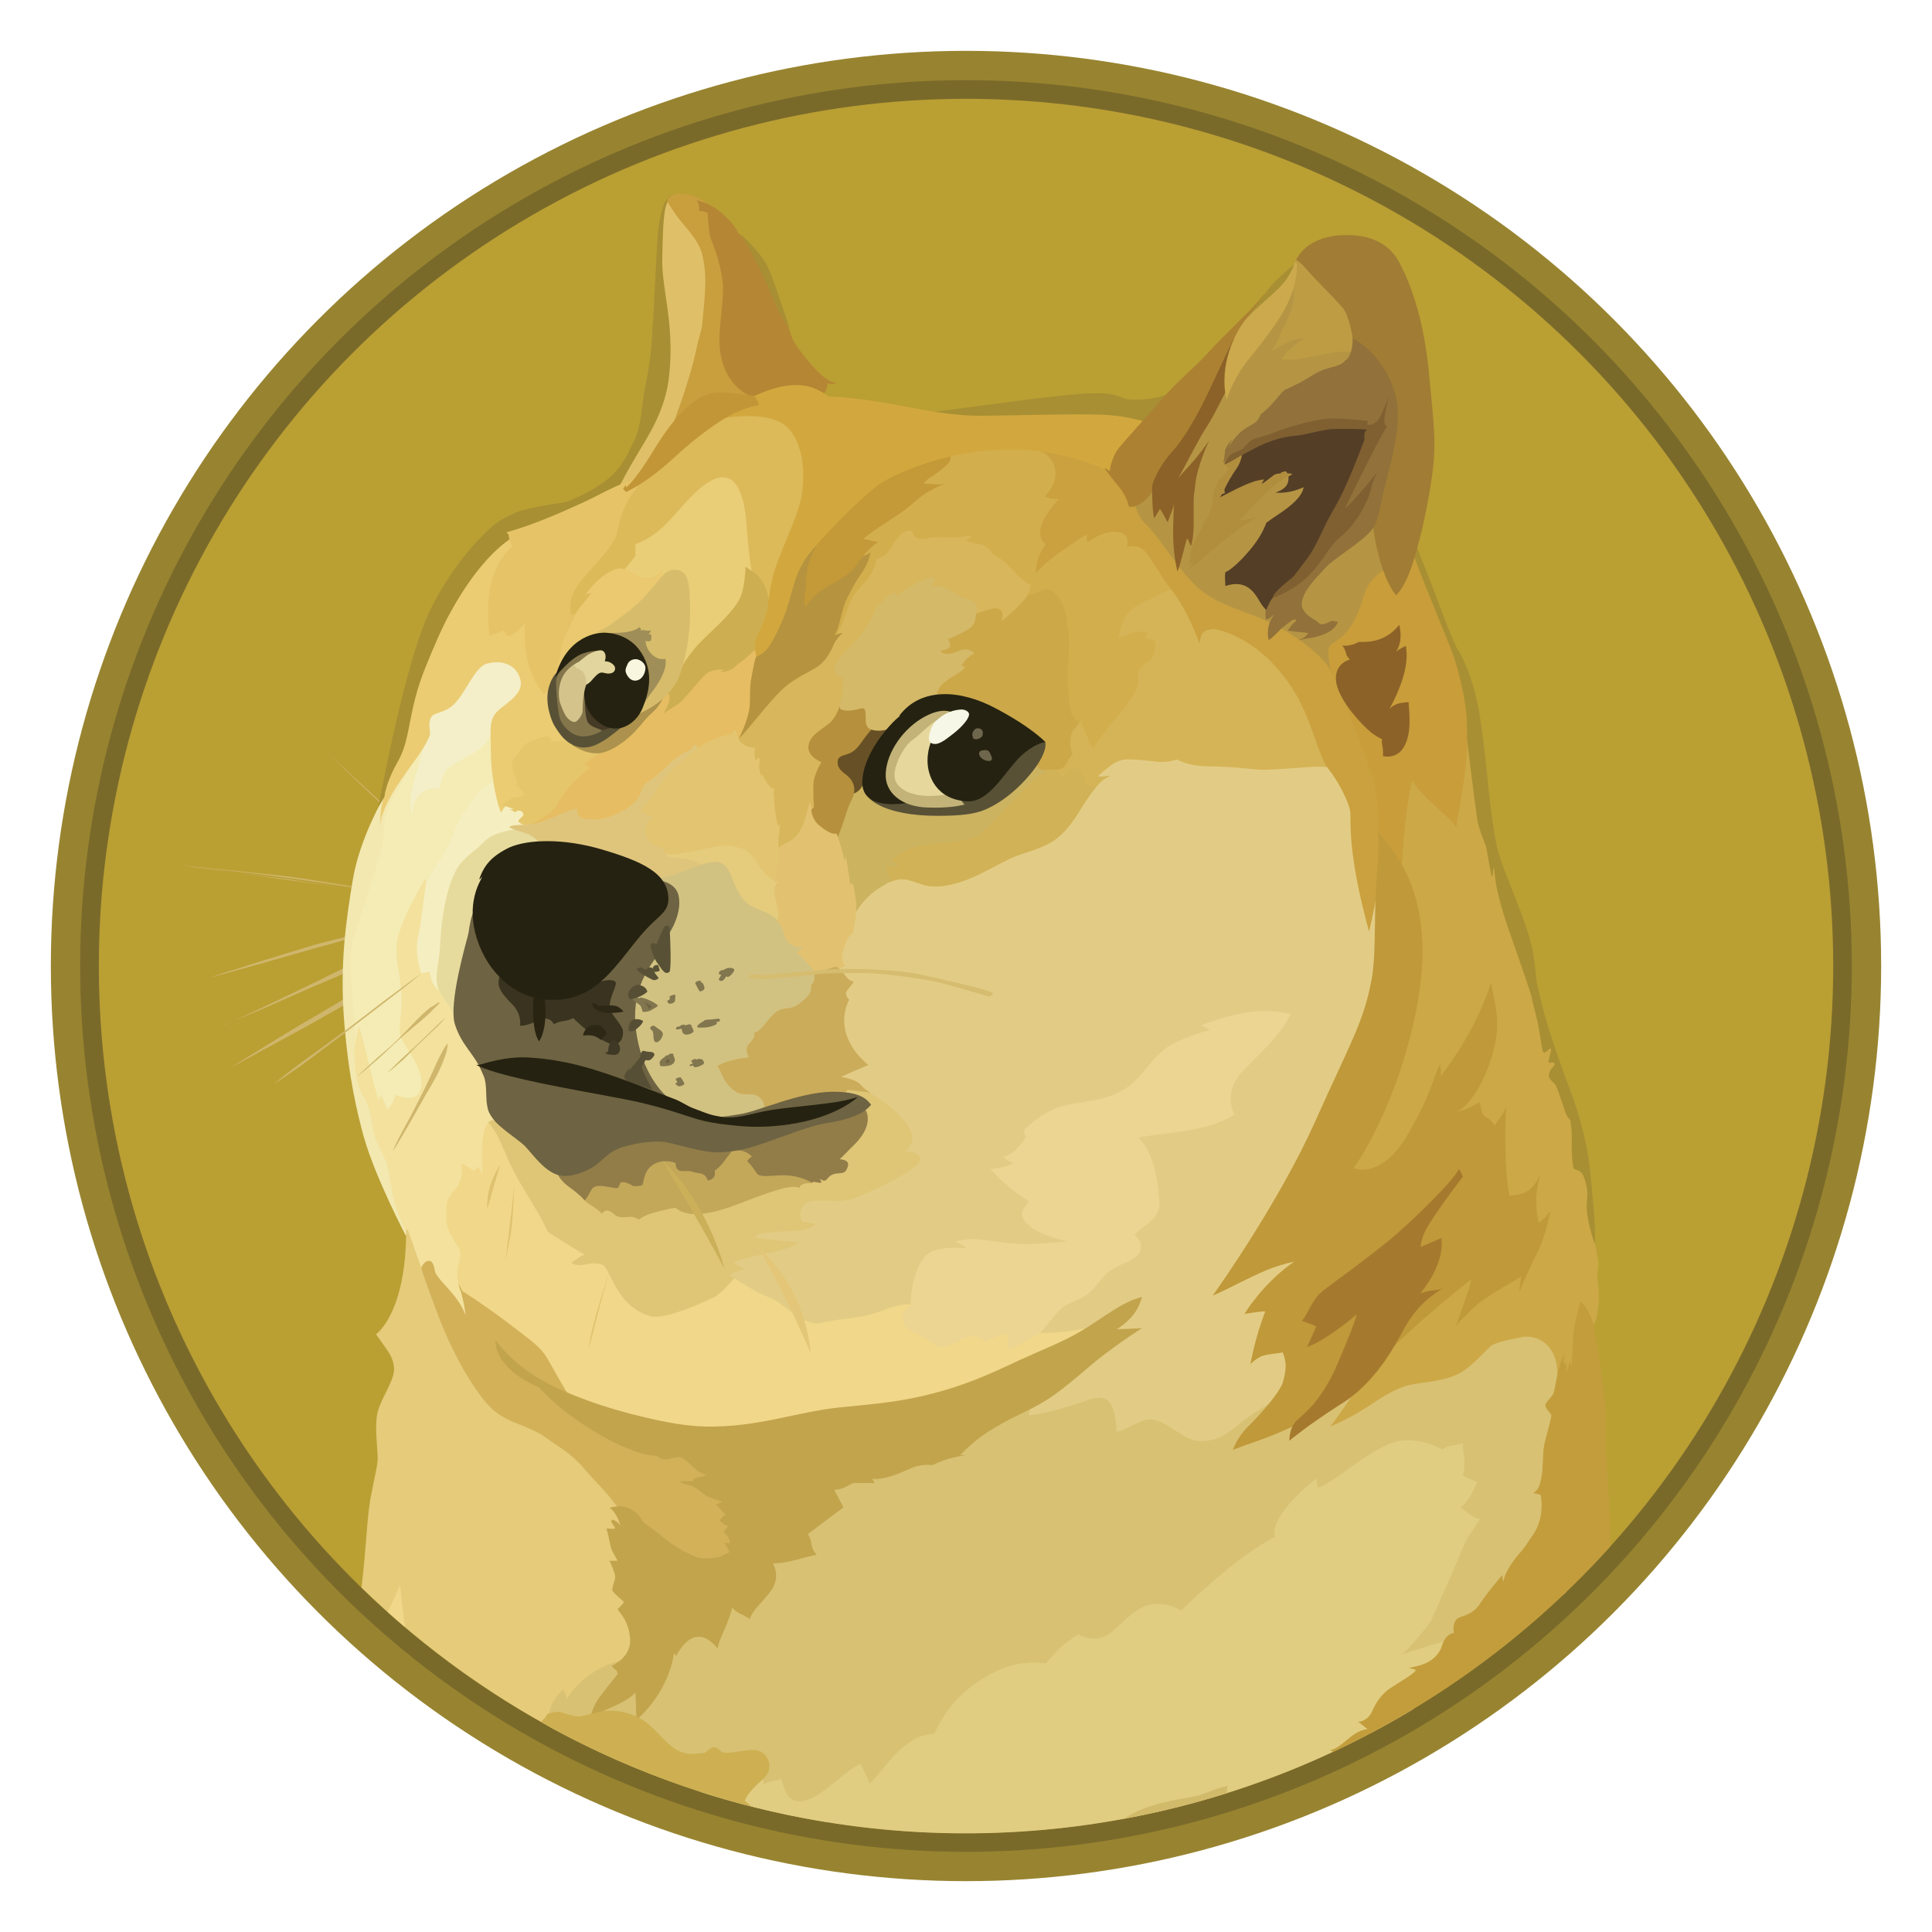 <?xml version="1.0" encoding="UTF-8"?>
<svg fill="none" viewBox="0 0 76 76" xmlns="http://www.w3.org/2000/svg">
<g filter="url(#a)">
<circle cx="38" cy="37" r="36" fill="#988430"/>
<circle cx="37.999" cy="37" r="34.847" fill="#7A6A2A"/>
<circle cx="38.001" cy="37" r="34.113" fill="#BA9F33"/>
<path d="m17.734 33.155c-0.204-0.186-0.419-0.373-0.617-0.559-0.198-0.186-0.402-0.373-0.606-0.559l-0.606-0.576c-0.099-0.099-0.204-0.186-0.303-0.286-0.099-0.087-0.215-0.186-0.315-0.274-0.804-0.763-1.613-1.526-2.406-2.289 0.821 0.751 1.625 1.498 2.447 2.26l0.285 0.286c0.099 0.099 0.204 0.186 0.303 0.285l0.606 0.559c0.204 0.186 0.402 0.373 0.606 0.576 0.204 0.203 0.402 0.39 0.606 0.576l-4e-4 8e-4zm-10.671-0.115s2.924 0.303 4.351 0.506c1.322 0.187 5.458 0.821 5.458 0.821l-9.81-1.328zm3.8e-4 -1e-4c0.821 0.07 1.643 0.157 2.464 0.245 0.419 0.041 0.821 0.087 1.223 0.128l0.617 0.07c0.204 0.029 0.402 0.058 0.606 0.087l2.447 0.39 1.223 0.204c0.402 0.07 0.804 0.146 1.223 0.216-0.402-0.041-0.821-0.099-1.223-0.157l-1.223-0.175-2.447-0.361c-0.204-0.029-0.402-0.07-0.606-0.099l-0.617-0.071c-0.402-0.041-0.821-0.099-1.224-0.146-0.821-0.099-1.643-0.204-2.464-0.332l3.8e-4 0.001zm9.518 2.09s-3.122 0.793-4.177 1.096c-1.037 0.285-4.177 1.241-4.177 1.241l8.353-2.336 4e-4 -4e-4z" clip-rule="evenodd" fill="#CFB66C" fill-rule="evenodd"/>
<path d="m16.586 35.13c-0.693 0.204-1.382 0.402-2.086 0.589l-2.086 0.559c-0.693 0.204-1.382 0.402-2.074 0.606l-1.037 0.285c-0.344 0.099-0.693 0.186-1.048 0.286 0.343-0.115 0.693-0.233 1.037-0.332l1.037-0.332c0.693-0.216 1.382-0.42 2.074-0.635 0.705-0.175 1.398-0.361 2.103-0.53 0.67-0.169 1.375-0.338 2.08-0.495v-4e-4zm-7.915 4.258c0.343-0.128 4.305-1.974 5.225-2.406 0.461-0.216 1.8-0.691 1.8-0.691l-7.025 3.097z" clip-rule="evenodd" fill="#CFB66C" fill-rule="evenodd"/>
<path d="m8.67 39.388c0.303-0.115 0.588-0.256 0.879-0.39l0.862-0.402 1.73-0.833c0.576-0.274 1.136-0.576 1.73-0.833 0.303-0.128 0.606-0.233 0.908-0.332l0.461-0.146c0.157-0.041 0.303-0.087 0.461-0.128-0.576 0.274-1.182 0.507-1.759 0.774-0.576 0.286-1.165 0.519-1.76 0.775l-1.759 0.774c-0.591 0.239-1.167 0.495-1.754 0.74h3.9e-4zm0.381 1.613s3.588-2.103 4.823-2.779c0.647-0.361 2.738-1.398 2.738-1.398l-7.561 4.177z" clip-rule="evenodd" fill="#CFB66C" fill-rule="evenodd"/>
<path d="m9.059 41.002c0.606-0.373 1.223-0.751 1.841-1.136l0.922-0.559c0.315-0.186 0.618-0.361 0.938-0.547 0.315-0.187 0.618-0.373 0.938-0.547 0.152-0.094 0.312-0.176 0.478-0.245l0.489-0.245c0.647-0.314 1.293-0.635 1.975-0.909-0.618 0.391-1.253 0.723-1.887 1.066-0.315 0.175-0.635 0.332-0.95 0.507s-0.618 0.361-0.938 0.53c-0.315 0.186-0.618 0.361-0.938 0.53l-0.95 0.518-1.917 1.037h-7.7e-4zm7.529-3.717s-2.231 1.713-2.953 2.26-2.849 2.086-2.849 2.086l5.802-4.346z" clip-rule="evenodd" fill="#CFB66C" fill-rule="evenodd"/>
<path d="m29.392 51.097-1.142-2.161 0.664-2.703 4.736-1.829-2.016-4.136 0.996-4.177 1.87-3.74 5.779-0.909 4.246-4.048 9.169 0.693 1.8 9.804-3.466 12.344-1.974 6.391-8.004 0.303-3.716-2.575-4.351-1.818-4.59-1.439z" clip-rule="evenodd" fill="#E2CC85" fill-rule="evenodd"/>
<path d="m43.43 51.027s-1.107 0.507-2.995 0.39c-0.546-0.734-4.373-1.077-4.373-1.077s-0.478-0.145-1.323 0.204c-0.85 0.346-1.654 0.303-2.406 0.489-0.751 0.186-1.498-0.792-2.074-0.996-0.576-0.215-1.34-0.734-1.34-0.734l-1.613-0.157-3.239-1.369-5.145-5.126-1.398 2.189-0.431 2.709 1.556 3.21 4.188 3.815 8.167 2.074 4.841-1.426 6.064-2.563 1.521-1.631v4e-4z" clip-rule="evenodd" fill="#F1D789" fill-rule="evenodd"/>
<path d="m14.412 32.911 1.037-3.14 1.235-2.027 3.978-0.332-1.194 3.484-3.326 5.919 1.38 5.284-2.446 1.223-0.752-1.153-0.606-2.645-0.041-2.971 0.734-3.641z" clip-rule="evenodd" fill="#F4ECB4" fill-rule="evenodd"/>
<path d="m18.877 50.812-0.763-1.066s-0.204-0.507-0.087-0.95c0.115-0.449 0.099-0.478 0.041-0.647-0.058-0.169-0.548-0.751-0.518-1.253 0.029-0.507-0.041-0.676 0.332-1.077 0.39-0.39 0.274-1.066 0.274-1.066l0.507 0.315 0.115-0.175s0.186 0.146 0.186 0.373c0.041-0.315-0.128-1.771 0.256-2.103s1.066 1.555 1.066 1.555l-0.419-2.738-1.078-2.807-1.917-2.563-0.115-2.825v-0.245s-0.88 1.352-1.124 2.419c-0.175 0.734 0.245 1.625 0.157 2.679-0.07 1.049-0.157 0.967 0.099 1.382s0.88 1.27 0.635 1.887c-0.215 0.53-0.95 0.157-0.95 0.157s-0.146 0.431-0.344 0.588c-0.07-0.256-0.145-0.419-0.285-0.576-0.012 0.099-0.041 0.233-0.041 0.233s-0.128-0.402-0.257-0.909c-0.174-0.675-0.361-1.567-0.53-2.044-0.07 0.274-0.245 1.107-0.245 1.107l0.099 1.282 0.478 1.759 0.461 1.152 0.449 1.41 0.39 0.947 0.315 0.722 0.274 1.625 1.322 1.398 0.705 0.315 0.512-0.262 7e-4 -4e-4z" clip-rule="evenodd" fill="#F3E19D" fill-rule="evenodd"/>
<path d="m15.105 30.348s-0.95 1.613-1.223 3.239c-0.273 1.626-0.518 3.344-0.346 5.557 0.175 2.231 0.507 3.6 0.775 4.579 0.461 1.625 1.654 3.886 1.654 3.886l0.041-0.088c-0.201-0.38-0.361-0.78-0.478-1.194-0.158-0.618-0.216-1.351-0.361-1.683-0.128-0.332-0.344-0.618-0.449-1.025-0.099-0.39-0.115-1.008-0.419-1.468-0.128-0.187-0.286-0.676-0.332-1.165-0.058-0.734 0.029-1.556-0.041-2.231-0.128-1.124-0.215-1.887-0.099-2.476 0.116-0.589 0.723-2.26 1.095-3.588 0.245-0.851 0.099-1.567 0.547-2.307 0.449-0.734 0.723-1.381 0.821-1.829 0.115-0.408-1.188 1.794-1.188 1.794h0.002z" clip-rule="evenodd" fill="#F2E8B0" fill-rule="evenodd"/>
<path d="m19.611 29.701s-0.489 0.146-0.722 0.402c-0.233 0.245-0.332 0.449-0.647 0.862-0.315 0.413-0.332 0.751-0.589 1.27-0.256 0.507-0.821 1.27-0.891 1.544-0.07 0.274-0.186 1.555-0.332 2.161-0.128 0.606 0.145 1.352 0.145 1.352l0.332-0.07s0 0.431 0.332 0.723c0.332 0.285 0.39-0.967 0.39-0.967l1.241-4.188 1.87-1.27 0.204-1.025-1.334-0.792h8e-4z" clip-rule="evenodd" fill="#F5EEC0" fill-rule="evenodd"/>
<path d="m20.519 31.6s-0.88 0.058-1.311 0.373c-0.175 0.128-0.245 0.233-0.431 0.39-0.344 0.285-0.694 0.548-0.862 0.922-0.187 0.372-0.391 0.938-0.53 2.004-0.058 0.449-0.058 0.862-0.099 1.223-0.058 0.489-0.145 0.879-0.099 1.152 0.058 0.559 0.635 0.851 0.691 1.485l1.194-0.606 1.124-4.433 2.388-1.498-1.352-1.514-0.716 0.499 0.002 0.003z" clip-rule="evenodd" fill="#E6DB9D" fill-rule="evenodd"/>
<path d="m14.221 61.453c5e-3 -0.044 0.01-0.088 0.015-0.133 0.174-1.498 0.204-2.633 0.332-3.344 0.186-1.008 0.315-1.382 0.285-1.76-0.041-0.606-0.087-1.048-0.029-1.514 0.087-0.617 0.693-1.351 0.676-1.858-0.012-0.402-0.216-0.664-0.391-0.909-0.175-0.245-0.315-0.449-0.315-0.449s1.194-0.821 1.183-4.13c0.024 0.007 0.048 0.017 0.07 0.029l0.588 1.671 0.402 0.489 1.544 2.878 1.986 1.929 2.936 1.974 1.841 2.003 0.186 5.342-2.406 3.122-0.394 0.714c-3.13-1.571-6-3.614-8.511-6.056l4e-4 4e-4z" clip-rule="evenodd" fill="#E5CB7A" fill-rule="evenodd"/>
<path d="m21.566 66.563s0.041-0.664 0.588-1.095c0.087 0.145 0.145 0.286 0.128 0.39 0.099-0.174 0.792-1.293 2.359-1.584 1.567-0.285 1.946-1.427 1.946-1.427l3.326-3.023 3.804-3.501 4.625-1.625 2.162-0.53s0.041 0.157-0.041 0.507c0.402-0.029 1.293-0.233 2.219-0.559 0.373-0.145 0.723-0.204 0.909-0.011 0.274 0.256 0.315 0.862 0.332 1.223 0.449-0.099 0.967-0.53 1.382-0.489 0.664 0.07 1.253 0.851 1.928 0.851 0.891 0 1.293-0.548 1.917-0.979 0.373-0.256 0.909-0.576 1.212-0.792 0.722-0.53 8.365-2.866 8.365-2.866l2.68 0.175 0.431 2.878-0.23 7.523c-0.028 0.027-0.057 0.056-0.086 0.083l-12.184 6.363-16.888 2.589c-3.783-0.618-7.434-1.874-10.796-3.714l-0.086-0.384-0.001 3e-4z" clip-rule="evenodd" fill="#D8C173" fill-rule="evenodd"/>
<path d="m15.246 62.41c0.24-0.502 0.456-0.922 0.494-1.072 0.03 0.303 0.085 0.967 0.196 1.672-0.232-0.197-0.462-0.398-0.689-0.601v4e-4z" clip-rule="evenodd" fill="#F1D789" fill-rule="evenodd"/>
<path d="m27.577 69.489 2.184-0.608 0.186 0.058s0.099 0.058 0.099 0.256c0.274-0.157 0.507-0.128 0.676-0.233 0.087 0.186 0.174 0.804 0.559 0.879 0.402 0.087 0.833-0.175 1.27-0.506 0.431-0.344 0.922-0.775 1.293-0.95 0.136 0.251 0.257 0.509 0.361 0.774 0.489-0.39 1.34-1.974 2.551-1.946 0.35-0.828 0.935-1.534 1.683-2.033 1.124-0.763 1.829-0.821 2.709-0.751 0.349-0.454 0.78-0.839 1.27-1.136 0.146 0.058 0.548 0.303 1.049 0.07 0.507-0.233 1.077-1.136 1.829-1.252 0.405-0.056 0.817 0.031 1.165 0.245 0 0 2.189-2.173 3.699-2.895-0.058-0.175-0.175-0.833 1.596-2.289 0.099 0.088 0.029 0.332 0.099 0.346 0.029 0 0.461-0.186 1.008-0.606 0.676-0.506 1.485-1.037 1.975-1.182 0.922-0.274 1.899 0.285 1.899 0.285 0.083-0.058 0.176-0.102 0.274-0.128 0.233-0.041 0.402-0.07 0.53-0.115-0.011 0.303 0.158 0.821 0 1.27 0.182 0.102 0.376 0.185 0.576 0.245-0.099 0.215-0.315 0.763-0.675 1.025 0.303 0.145 0.343 0.315 0.774 0.461-0.175 0.245-0.461 0.664-0.588 0.922-0.128 0.274-0.589 1.41-0.793 1.841-0.215 0.431-0.506 1.223-0.647 1.382-0.14 0.159-0.647 0.833-1.037 1.165 0.346-0.128 1.76-0.559 2.359-0.722-0.179 0.262-1.084 1.605-1.954 2.896-8.428 5.052-18.623 6.232-27.982 3.239l0.003-0.006z" clip-rule="evenodd" fill="#E0CD81" fill-rule="evenodd"/>
<path d="m20.663 31.443s-0.506 0-0.606 0.07c-0.099 0.07 0.507 0.216 0.693 0.286 0.186 0.07 0.588 0.39 0.693 0.647 0.099 0.245 3.641 1.672 3.641 1.672l2.505-0.128 0.864-1.193-1.643-1.439 1.152-3.396-1.526 0.245-3.67 2.189-1.841 0.705-0.262 0.344z" clip-rule="evenodd" fill="#DFC57C" fill-rule="evenodd"/>
<path d="m26.162 32.567c0.074 0.119 0.205 0.19 0.346 0.186 0.518 0 0.996 0.128 1.194 0.39 0.332 0.42 1.253 1.76 1.253 1.76l2.202 0.792 0.142-2.593-2.406-1.671-2.738 1.008v0.128h0.006l0.002 4e-4z" clip-rule="evenodd" fill="#E5CC7C" fill-rule="evenodd"/>
<path d="m25.732 33.528s0.402 0.029 0.909-0.157c0.507-0.187 1.34-0.588 1.701-0.431 0.506 0.215 0.402 0.891 0.95 1.498 0.332 0.373 0.938 0.361 1.281 0.763 0.344 0.402 1.526 0.215 1.526 0.215l0.449 2.419-1.8 2.307-0.589 2.866h-2.434l-2.223-0.882-1.095-2.65 0.548-2.679 0.778-3.269z" clip-rule="evenodd" fill="#D2C281" fill-rule="evenodd"/>
<path d="m30.437 33.645c0.06 0.019 0.123 0.028 0.186 0.029-0.07 0.058-0.216 0.186-0.157 0.518 0.058 0.332 0.245 0.751 0.087 1.008 0.125 0.137 0.219 0.3 0.274 0.478 0.099 0.286 0.128 0.547 0.775 0.589-0.093 0.057-0.179 0.126-0.256 0.204 0 0 0.449 0.39 0.676 0.751 0.233-0.01 0.85-0.202 0.85-0.202l0.128 0.087 0.274-0.115s-0.256-0.099-0.07-0.722c0.175-0.548 0.332-0.518 0.346-0.559 0.013-0.041 0.128-0.618 0.128-0.851 0.087-0.303 0.157-1.223 0.157-1.223l-0.186-2.033-1.048-0.635-0.853-0.823-0.804 1.514-0.529 0.528-0.041 1.311 0.064 0.146z" clip-rule="evenodd" fill="#E2C270" fill-rule="evenodd"/>
<path d="m32.965 31.944s0.186 0.53 0.257 0.938c0.025-0.079 0.038-0.162 0.041-0.245 0 0 0.145 0.804 0.174 1.136 0.058-0.012 0.115-0.029 0.128 0.029 0.013 0.058 0.146 0.705 0.115 1.066 0.242-0.4 0.578-0.736 0.978-0.978 0.233-0.146 0.507-0.303 0.793-0.315 0.449-0.011 0.774 0.286 1.311 0.286 1.293 0 2.464-0.95 3.326-1.241 0.635-0.216 1.182-0.373 1.567-0.723 0.187-0.157 0.519-0.506 0.821-1.025 0.402-0.691 0.821-1.293 1.241-1.369-0.19 0.035-0.383 0.049-0.576 0.041 0 0 0.128-0.128 0.346-0.303 0.217-0.175 0.478-0.39 0.85-0.39 0.664 0 0.996 0.099 1.369 0.099 0.373-0.011 0.588-0.099 0.588-0.099s0.391 0.274 1.27 0.274c0.88 0.012 1.468 0.087 1.928 0.128s2.004-0.128 2.446-0.115c0.289 0.011 0.572 0.081 0.833 0.204l-1.427-4.147-5.127-4.481-3.053 2.161-4.696 4.695-4.543 1.683-0.95 1.066v1.625h-0.012z" clip-rule="evenodd" fill="#CCB360" fill-rule="evenodd"/>
<path d="m43.157 29.567s0.128-0.128 0.343-0.302c0.215-0.175 0.478-0.391 0.851-0.391 0.664 0 0.996 0.099 1.369 0.099 0.373-0.011 0.588-0.099 0.588-0.099s0.391 0.273 1.27 0.273c0.88 0.012 1.468 0.087 1.928 0.128s2.004-0.128 2.446-0.115c0.289 0.011 0.572 0.08 0.833 0.204l-0.647-1.87-0.751-1.427-2.144-2.348s-2.573-1.514-2.592-1.526c-0.011-0.011-0.891-0.245-0.891-0.245l-2.33 1.41-2.114 5.47-0.041 1.152 1.369 0.647c0.344-0.576 0.723-1.037 1.078-1.095-0.321 0.035-0.565 0.035-0.565 0.035l4e-4 3e-4z" clip-rule="evenodd" fill="#D5B457" fill-rule="evenodd"/>
<path d="m43.128 29.957c-0.204 0.012-0.372-0.029-0.419-0.175-0.175-0.489-0.315-0.559-0.461-0.559s-0.344 0.315-0.461 0.343-0.256-0.361-0.256-0.361l-0.128-0.058s-0.751 0.489-1.281 1.066c-0.53 0.577-1.398 1.556-1.788 1.73-0.39 0.174-1.73 0.233-2.189 0.332-0.459 0.099-0.967 0.431-1.037 0.507-0.07 0.076 0.204 0.157 0.245 0.233 0.041 0.07-0.449 0.041-0.49 0.115-0.029 0.058 0.115 0.39 0.187 0.559 0.125-0.062 0.262-0.096 0.402-0.099 0.449-0.012 0.775 0.286 1.311 0.286 1.293 0 2.464-0.95 3.326-1.241 0.635-0.215 1.183-0.373 1.567-0.722 0.186-0.157 0.518-0.507 0.821-1.025 0.221-0.355 0.437-0.687 0.653-0.932l-0.001 0.002z" clip-rule="evenodd" fill="#D2B257" fill-rule="evenodd"/>
<path d="m24.582 58.786s-0.115-0.431-1.183-1.544c-0.303-0.315-0.489-0.576-0.693-0.763-0.507-0.478-0.804-0.606-1.165-0.88-0.792-0.588-1.654-0.588-2.318-1.311s-1.438-2.102-1.975-3.513c-0.53-1.41-0.676-1.858-0.676-1.899s0.146-0.315 0.332-0.274c0.186 0.041 0.186 0.402 0.233 0.489 0.093 0.143 0.198 0.277 0.315 0.402 0.274 0.315 0.664 0.691 0.862 1.253-0.041-0.478-0.204-1.008-0.204-1.008s1.025 0.647 1.899 1.322c0.88 0.676 1.241 0.909 1.498 1.34 0.257 0.431 0.862 1.567 1.152 1.899 0.29 0.332 4.262 1.584 4.262 1.584l1.89 1.409 0.938 2.056-0.734 1.152-1.41 0.303-2.289-1.025-0.733-0.994v4e-4z" clip-rule="evenodd" fill="#D2B159" fill-rule="evenodd"/>
<path d="m19.49 51.703s0.478 0.763 1.643 1.485c1.049 0.635 2.709 1.212 4.189 1.556 0.85 0.204 1.701 0.361 2.464 0.373 2.056 0.029 3.472-0.559 5.226-0.751 0.95-0.099 2.115-0.175 3.326-0.461 1.555-0.373 2.476-0.793 3.728-1.382 0.909-0.419 1.742-0.734 2.417-1.136 0.95-0.559 1.643-1.182 2.447-1.369-0.099 0.274-0.204 0.763-0.996 1.27 0.419-0.012 0.996-0.041 0.996-0.041s-0.559 0.332-1.544 1.077c-0.606 0.461-1.41 1.241-2.231 1.759-0.53 0.332-1.107 0.576-1.486 0.775-0.922 0.507-1.293 0.763-1.899 1.382 0.215-0.012 0.233 0 0.233 0s-0.763 0.099-1.311 0.39c-0.115 0-0.315-0.041-0.664 0.058-0.274 0.087-0.635 0.286-1.008 0.39-0.53 0.158-0.705 0.088-0.705 0.088l0.087 0.175s-0.691-0.012-0.922 0.011c0.041 0.011 0.029 0.029 0.029 0.029-0.04 0.007-0.079 0.021-0.115 0.041-0.111 0.072-0.233 0.125-0.361 0.157-0.07 0.011-0.128 0.011-0.216 0.029 0.029 0.07 0.257 0.461 0.361 0.691-0.087 0.058-1.398 1.049-1.398 1.049 0.041 0.064 0.074 0.132 0.099 0.204 0.041 0.128 0.058 0.315 0.099 0.402 0.099 0.175 0.157 0.204 0.157 0.204s-0.157 0.029-0.431 0.099c-0.233 0.058-0.518 0.157-0.922 0.215-0.124 0.016-0.248 0.026-0.373 0.029 0.058 0.128 0.315 0.618-0.158 1.182-0.472 0.565-0.617 0.647-0.763 1.008-0.073-0.055-0.151-0.104-0.233-0.146-0.157-0.07-0.373-0.174-0.449-0.315-0.044 0.187-0.102 0.37-0.175 0.548-0.145 0.39-0.361 0.775-0.402 1.066-0.157-0.175-0.449-0.518-0.851-0.449-0.402 0.07-0.722 0.617-0.792 0.775 0-0.099-0.07-0.175-0.087-0.058-0.012 0.128-0.233 1.468-1.468 2.551-0.011-0.274-0.011-0.88-0.041-1.077-0.115 0.115-0.256 0.285-1.095 0.647-0.821 0.361-0.691 0.722-0.691 0.722s-0.07-0.576 0.373-1.183c0.449-0.606 0.722-0.891 0.722-0.938-0.007-0.047-0.028-0.092-0.058-0.128-0.058-0.058-0.175-0.128-0.175-0.175 0.07-0.029 0.763-0.361 0.722-1.049-0.041-0.617-0.303-0.938-0.489-1.165-0.029-0.029 0.274-0.245 0.233-0.315-0.029-0.041-0.402-0.315-0.449-0.461 0.011-0.087 0.03-0.173 0.058-0.256 0.041-0.128 0.07-0.216 0.058-0.303-0.029-0.146-0.187-0.548-0.233-0.588 0.041 0.011 0.332 0 0.332 0s-0.233-0.373-0.274-0.548-0.128-0.635-0.175-0.722c0.099 0.011 0.344 0.029 0.344 0 0.012-0.088-0.215-0.233-0.115-0.346 0.07 0.011 0.204 0.07 0.332 0.233-0.07-0.187-0.186-0.548-0.431-0.693 0.115-0.041 0.507-0.146 0.851 0.058 0.344 0.204 0.461 0.489 0.461 0.489s0.204 0.157 0.519 0.391c0.361 0.285 0.821 0.691 1.555 0.978 0.158 0.088 0.559 0.088 0.851 0.029 0.127-0.03 0.249-0.079 0.361-0.145 0.041-0.024 0.084-0.043 0.128-0.058-0.063-0.126-0.135-0.246-0.215-0.361 0.099 0 0.215 0.012 0.215 0.012s0.07-0.158-0.245-0.461c0.07-0.07 0.158-0.115 0.158-0.233-0.099-0.012-0.274-0.157-0.315-0.215 0.058-0.041 0.145-0.175 0.245-0.215-0.088-0.07-0.303-0.361-0.402-0.39 0.095-0.035 0.186-0.078 0.274-0.128 0 0-0.489-0.128-0.647-0.233-0.158-0.115-0.39-0.315-0.53-0.373-0.146-0.058-0.402-0.087-0.507-0.204 0.099 0.029 0.256 0 0.373 0 0.087 0 0.128 0.011 0.157 0.011-0.011-0.041-0.011-0.128 0.216-0.157 0.109-0.017 0.215-0.05 0.315-0.099 0 0-0.216-0.012-0.461-0.245-0.245-0.233-0.449-0.419-0.588-0.449-0.145-0.029-0.419 0.099-0.588 0.087-0.233-0.029-0.332-0.145-0.332-0.145s-0.774 0.07-2.493-0.979c-1.486-0.909-2.132-1.713-2.132-1.713-0.139-0.051-0.274-0.113-0.402-0.187-0.559-0.291-1.334-0.897-1.311-1.69l-0.003 0.006z" clip-rule="evenodd" fill="#C2A44D" fill-rule="evenodd"/>
<path d="m40.923 16.74c0.135 0.044 0.255 0.124 0.346 0.233 0.274 0.315 0.449 0.908-0.175 1.544 0.245 0.087 0.346 0.115 0.559 0.087-0.215 0.257-0.705 0.804-0.734 1.282-0.029 0.39 0.215 0.507 0.215 0.507s-0.373 0.431-0.39 1.152c0.176-0.199 0.369-0.382 0.576-0.548 0.431-0.344 1.025-0.734 1.427-0.978-0.005 0.102 0.008 0.205 0.041 0.303 0 0 0.751-0.618 1.382-0.343 0.285 0.128 0.157 0.53 0.157 0.53s0.391-0.145 0.664 0.128c0.274 0.274 0.661 0.98 0.859 1.254 0.087 0.128 0.315 0.373 0.547 0.751 0.318 0.53 0.583 1.09 0.793 1.672 0.011-0.303 0.087-0.775 0.95-0.478 0.862 0.303 1.841 0.938 2.662 2.189 0.821 1.251 1.025 2.663 1.438 3.2 0.419 0.518 0.851 1.381 0.88 1.742 0.029 0.361-0.128 1.526 0.734 4.678 0.245-0.978 0.618-3.151 0.618-3.151l0.204-1.917 0.233-5.93-6.192-5.144-4.841-3.513-3.151 0.303 0.198 0.449 4e-4 4e-4z" clip-rule="evenodd" fill="#CAA13E" fill-rule="evenodd"/>
<path d="m52.426 25.565s-0.088-0.576-1.544-1.555c-1.456-0.967-2.592-0.967-3.641-1.788-0.804-0.647-1.643-2.132-2.189-2.622-0.53-0.483-0.618-1.882-0.618-1.882l1.788-1.498 2.66-3.844 2.248-2.476 1.077 1.498 1.498 1.759 0.833 3.53 0.303 5.167-2.419 3.711 0.003-4e-4z" clip-rule="evenodd" fill="#B59544" fill-rule="evenodd"/>
<path d="m54.229 31.758c0.044-0.784-0.053-1.569-0.286-2.318-0.384-1.194-1.223-3.315-1.613-4.109-0.157-0.88-0.041-0.95 0.128-1.049 0.169-0.099 0.804-0.461 1.152-1.73s1.427-1.311 1.427-1.311l0.664-0.489 1.008 2.522 0.879 2.278 0.274 1.742 0.204 1.485-0.478 3.14-2.359 2.132-1.002-2.294h4e-4z" clip-rule="evenodd" fill="#C89D3A" fill-rule="evenodd"/>
<path d="m21.312 66.756v-0.065c0.049-0.031 0.092-0.07 0.128-0.115 0.041-0.058 0.07-0.128 0.099-0.146 0.058-0.029 0.332-0.115 0.478-0.087 0.146 0.028 0.53 0.186 0.734 0.175 0.419-0.011 0.909-0.332 1.683-0.186 1.165 0.215 1.439 1.008 2.115 1.456 0.461 0.315 0.938 0.175 1.008 0.175h0.157c0.029 0 0.245-0.245 0.361-0.233 0.233 0.011 0.256 0.204 0.402 0.215 0.344 0.041 1.008-0.175 1.34-0.087 0.2 0.063 0.357 0.219 0.419 0.419 0.07 0.215 0.011 0.489-0.158 0.647-0.361 0.332-0.705 0.647-0.774 0.922 0.089 0.068 0.174 0.14 0.256 0.216-2.882-0.734-5.655-1.845-8.248-3.302v-0.003z" clip-rule="evenodd" fill="#CEB052" fill-rule="evenodd"/>
<path d="m52.33 55.117s0.908-1.212 1.223-1.812c0.315-0.619-0.996-8.452-0.996-8.452l2.633-8.627-0.07-2.808s0.128-2.592 0.431-3.717c0.361 0.647 1.486 1.427 1.73 1.841 0.115-0.793 0.506-2.464 0.449-4.247 0.215 0.332 0.734 3.67 0.734 3.67l0.518 2.248 0.676 2.388 0.751 2.522 0.449 1.742 0.256 0.419 0.216 0.734 0.204 0.793 0.588 1.858 0.346 1.526 0.274 2.767c0.059 0.212 0.102 0.428 0.128 0.647 0.011 0.303-0.041 0.478-0.041 0.53 0 0.053 0.099 0.664 0.058 1.124-0.058 0.461-0.058 0.821-0.42 1.152-0.361 0.331-0.588 2.307-0.588 2.307l-0.647-0.431s0.128-0.589-0.175-1.124-0.891-0.647-1.223-0.559c-0.332 0.07-0.996 0.174-1.212 0.361-0.204 0.186-0.705 0.763-1.165 1.025-0.576 0.346-1.514 0.373-2.015 0.489-0.507 0.115-1.066 0.461-1.655 0.862-0.462 0.299-0.949 0.556-1.456 0.768l-0.002 0.002z" clip-rule="evenodd" fill="#CCA847" fill-rule="evenodd"/>
<path d="m52.33 67.845s0.038 0.025 0.113 0.066c4.139-1.939 7.847-4.688 10.906-8.083-0.033-1.179-0.077-2.387-0.124-2.835-0.099-0.95-0.029-1.917-0.058-2.476s-0.344-2.837-0.489-3.425c-0.158-0.588-0.461-0.88-0.507-0.88-0.041 0.012-0.286 1.107-0.286 1.382 0 0.275-0.058 0.938-0.058 1.107-0.041-0.012-0.058-0.115-0.058-0.157-0.058 0.145-0.128 0.402-0.157 0.431s0.041-0.245 0-0.303c-0.041-0.058-0.115-0.029-0.099-0.175 0.007-0.086 0.021-0.172 0.041-0.256 0 0-0.175 0.256-0.303 0.909-0.128 0.647-0.128 0.664-0.175 0.722-0.041 0.07-0.274 0.303-0.286 0.391-0.011 0.157 0.216 0.315 0.233 0.402 0.011 0.146-0.204 0.821-0.274 1.152-0.07 0.331-0.041 0.978-0.115 1.31-0.058 0.303-0.115 0.478-0.315 0.606 0.146 0.029 0.285 0.07 0.285 0.07s0.204 0.862-0.315 1.596c-0.186 0.256-0.233 0.373-0.431 0.606-0.391 0.431-0.694 0.922-0.723 1.241-0.02-0.094-0.034-0.19-0.041-0.286 0 0-0.606 0.705-0.862 1.107-0.332 0.518-0.792 0.489-0.922 0.618-0.129 0.128-0.157 0.361-0.115 0.548-0.115 0.029-0.332 0.07-0.478 0.518-0.07 0.233-0.245 0.461-0.518 0.617-0.274 0.157-0.606 0.204-0.775 0.245 0.146 0.041 0.204 0.041 0.274 0.087-0.087 0.146-0.489 0.373-0.938 0.664-0.449 0.274-0.664 0.675-0.775 0.938-0.115 0.245-0.285 0.402-0.559 0.431 0.115 0.07 0.286 0.233 0.373 0.285-0.128 0.029-0.346 0.029-0.734 0.361-0.408 0.338-0.548 0.437-0.734 0.466l-0.002-4e-4z" clip-rule="evenodd" fill="#C39D3C" fill-rule="evenodd"/>
<path d="m44.223 70.544c0.223-0.156 0.465-0.284 0.719-0.381 0.908-0.361 1.87-0.431 2.248-0.547 0.361-0.115 0.647-0.274 1.095-0.361-0.012 0.102-0.022 0.198-0.033 0.289-1.322 0.416-2.669 0.75-4.032 1.001h0.002z" clip-rule="evenodd" fill="#D2BA6B" fill-rule="evenodd"/>
<path d="m60.985 46.647s-0.186 1.008-0.518 1.643c-0.332 0.635-0.691 1.514-0.691 1.514 0.002-0.198 0.026-0.396 0.07-0.589-0.419 0.245-1.439 0.833-1.728 1.095-0.274 0.245-0.734 0.676-0.851 0.88 0.274-0.804 0.559-1.526 0.606-1.858-0.419 0.303-2.377 1.917-3.396 2.982l-3.175 2.569c-0.366 0.198-0.744 0.374-1.13 0.529-0.547 0.233-1.194 0.431-1.672 0.618 0.128-0.344 0.332-0.647 0.618-0.938 0.303-0.285 1.212-1.27 1.351-1.728 0.128-0.478 0.157-0.763-0.011-1.165-0.158 0.041-0.518 0.058-0.763 0.128-0.245 0.07-0.507 0.332-0.507 0.332s0.186-1.066 0.588-2.074c-0.303 0.012-0.821 0.099-0.821 0.099s0.722-1.212 1.958-2.056c-0.379 0.081-0.749 0.196-1.107 0.343-0.722 0.303-1.514 0.751-2.103 0.996 0.332-0.461 2.662-3.786 4.048-6.886 1.382-3.093 1.899-3.885 2.202-5.545 0.157-0.821 0.115-2.035 0.157-3.122 0.041-1.078 0.175-2.045 0.088-2.691 0.361 0.449 1.713 1.713 1.759 4.538 0.041 2.825-1.293 6.641-2.709 8.697 0.346 0.099 1.241 0.216 2.161-1.382 0.92-1.598 0.909-2.044 1.241-2.709 0.041 0.332 0.029 0.449 0.029 0.449s1.34-1.625 1.975-3.67c0.128 0.88 0.507 1.655-0.087 3.268-0.53 1.456-1.223 1.812-1.223 1.812s0.344-0.058 0.85-0.361c0.088 0.215 0.07 0.461 0.216 0.548s0.344 0.233 0.373 0.373c0.157-0.233 0.402-0.53 0.478-0.751-0.058 0.461-0.099 2.476 0.115 3.501 0.449-0.041 0.909-0.07 1.223-0.88-0.215 0.793-0.215 1.27-0.07 1.946 0.239-0.163 0.454-0.454 0.454-0.454l0.002 0.001z" clip-rule="evenodd" fill="#C0993A" fill-rule="evenodd"/>
<path d="m45.849 14.538s-0.449 0.186-1.212 0.186c-0.664 0-0.478-0.256-1.514-0.256-1.596 0-7.171 0.922-8.15 0.909-0.635-0.011 2.143 0.274 2.143 0.274l7.101 0.099 1.427-0.115 0.53-1.079-0.326-0.017z" clip-rule="evenodd" fill="#A88F33" fill-rule="evenodd"/>
<path d="m27.434 28.42s-0.909 0.693-1.293 1.223c-0.384 0.53-0.588 0.879-1.025 1.311 0.103 4e-3 0.205-0.01 0.303-0.041 0 0 0 0.115-0.07 0.146 0.122-0.014 0.244 0.029 0.332 0.115-0.128 0.07-0.478 0.42-0.204 0.833 0.204 0.314 0.635 0.343 0.635 0.343s-0.099 0.286 0.315 0.257c0.891-0.041 1.887-0.431 2.347-0.332 0.461 0.115 0.723 0.157 1.049 0.723 0.346 0.559 0.647 0.647 0.647 0.647s0.204-0.519 0.157-1.293c0.167-0.417 0.26-0.861 0.274-1.311l-0.303-2.231-1.322-1.672-1.713 0.95-0.128 0.332v0.001z" clip-rule="evenodd" fill="#E3C571" fill-rule="evenodd"/>
<path d="m29.06 28.087s0.128 0.303 0.664 0.332c-0.058 0.128-0.058 0.146-0.041 0.245 0.011 0.099 0.029 0.245 0.029 0.245 0.059-0.029 0.112-0.068 0.157-0.115 0.029 0.128-0.029 0.332 0 0.478 0.018 0.089 0.047 0.175 0.087 0.256 0.009-0.02 0.018-0.039 0.029-0.058 0.011-0.029 0.115 0.315 0.402 0.576-2e-4 -0.04 0.01-0.08 0.029-0.115 0.004 0.073 0.029 0.143 0.07 0.204-0.021-0.01-0.041-0.024-0.058-0.041 0 0 0.029 0.922 0.186 1.398 0.026-0.031 0.05-0.064 0.07-0.099 0-0.029-0.011 0.257-0.041 0.461-0.041 0.204-0.011 0.489-0.011 0.489 0.105-0.083 0.221-0.151 0.343-0.204 0.175-0.07 0.461-0.286 0.635-0.763 0.101-0.271 0.179-0.549 0.233-0.833 0.056 0.108 0.095 0.225 0.115 0.346 0.012 0.145 0.286 0.07 0.286 0.07l0.058-0.635 0.346-1.439 0.315-0.891 1.514-2.359 2.736-2.107 2.389 0.548 2.015-2.738-3.472-2.086-3.285 0.344-2.982 4.13-2.388 3.746-0.431 0.618v4e-4z" clip-rule="evenodd" fill="#D8B65B" fill-rule="evenodd"/>
<path d="m46.265 22.111s-0.204 0.041-0.792 0.346c-0.588 0.305-0.996 0.402-1.224 0.85-0.227 0.449-0.245 0.804-0.245 0.804s0.402-0.175 0.635-0.233c0.245-0.058 0.518-0.041 0.489 0.058-0.028 0.068-0.067 0.131-0.115 0.186 0 0 0.461-0.012 0.449 0.216-0.012 0.227-0.087 0.478-0.174 0.588-0.088 0.115-0.449 0.286-0.489 0.42-0.099 0.274 0.041 0.285-0.012 0.506-0.041 0.216-0.233 0.635-0.862 1.369-0.647 0.734-0.922 1.253-0.922 1.253s-0.315-0.588-0.478-1.095c-0.115 0.058-0.734 0.402-0.734 0.402l-1.433-4.992 0.029-0.332s0.128-0.157 0.158-0.449c-0.215-0.07-0.245-0.128-0.53-0.402s-0.518-0.606-0.996-0.833c-0.07-0.128-0.158-0.303-0.507-0.373-0.349-0.07-0.559-0.128-0.559-0.128s0.186-0.07 0.274-0.216c-0.216 0.029-0.39 0.099-0.862 0.087-0.478-0.012-0.53-0.029-0.792 0.011s-0.576 0.158-0.693-0.245c-0.128-0.099-0.402-0.011-0.635 0.332-0.233 0.343-0.314 0.618-0.763 0.751-0.032 0.198-0.101 0.388-0.204 0.559-0.128 0.216-0.332 0.431-0.606 0.751-0.431 0.507-0.361 1.34-1.049 1.975-0.693 0.635 0.115-1.76 0.115-1.76l1.107-2.65 3.151-3.082 4.893-0.332 0.478 2.534 2.388 0.821 1.509 2.301 7e-4 -3e-3z" clip-rule="evenodd" fill="#D3AE4D" fill-rule="evenodd"/>
<path d="m47.042 22.67-2.056-2.965-1.439-1.107s-1.025-1.887-1.095-1.945c-0.058-0.041-1.025-0.145-1.643-0.186l0.115 0.285c0.135 0.044 0.255 0.124 0.346 0.233 0.274 0.315 0.449 0.908-0.175 1.544 0.245 0.087 0.346 0.115 0.559 0.087-0.215 0.257-0.705 0.804-0.734 1.282-0.029 0.39 0.215 0.506 0.215 0.506s-0.373 0.431-0.39 1.152c0.176-0.199 0.369-0.382 0.576-0.548 0.431-0.346 1.025-0.734 1.427-0.979-0.005 0.103 0.008 0.205 0.041 0.303 0 0 0.751-0.618 1.382-0.344 0.285 0.128 0.157 0.53 0.157 0.53s0.391-0.145 0.664 0.128 0.664 0.978 0.862 1.253c0.087 0.128 0.315 0.373 0.547 0.751 0.318 0.53 0.583 1.09 0.793 1.672 0.011-0.233 0.058-0.559 0.461-0.559l-0.612-1.095-0.002 0.001z" clip-rule="evenodd" fill="#CAA13E" fill-rule="evenodd"/>
<path d="m16.215 31.093s-0.146-0.361 0-1.066c0.145-0.705 0.373-1.037 0.449-2.074 0.076-1.037 0.751-2.33 0.751-2.33l1.87-0.85 1.323 0.361 0.39 1.771-1.672 0.922s-0.087 0.39-0.559 0.705c-0.472 0.315-1.124 0.559-1.281 0.88-0.094 0.196-0.162 0.404-0.204 0.618 0 0-0.478-0.099-0.763 0.215-0.303 0.321-0.291 0.606-0.303 0.851v-0.002z" clip-rule="evenodd" fill="#F4EFC8" fill-rule="evenodd"/>
<path d="m19.988 30.621s-0.158 0.099-0.274 0.346c-0.115-0.186-0.391-1.293-0.402-2.289s-0.071-1.243 0.159-1.586 1.134-0.705 1.006-1.323c-0.128-0.588-0.664-0.833-1.323-0.664-0.461 0.115-0.804 1.095-1.281 1.584-0.361 0.373-0.792 0.315-0.909 0.518-0.157 0.274-0.012 0.548-0.058 0.722-0.012 0.058-0.158 0.373-0.42 0.751-0.53 0.763-1.427 1.841-1.544 2.808 0.041-0.548 0.012-0.559 0.157-1.165l-0.088-0.145 0.576-1.887 0.373-1.555 0.833-2.604 1.468-2.662 1.427-1.596 1.485 0.099 0.175 2.231 0.851 4.189 1.788 2.202-2.866 1.929-1.136 0.099h0.001z" clip-rule="evenodd" fill="#EBCC73" fill-rule="evenodd"/>
<path d="m20.878 31.413s-0.245 0.058-0.332 0.012c-0.088-0.046-0.174-0.099-0.145-0.157s0.186-0.157 0.186-0.204c0.007-0.088-0.058-0.165-0.145-0.175-0.134-0.017-0.175 0.07-0.175 0.07s-0.128-0.099-0.233-0.115c0.062-0.008 0.124-0.012 0.186-0.012-0.161-0.073-0.332-0.122-0.507-0.146 0.145-0.087 0.431-0.344 0.618-0.344 0.186 0 0.303-0.029 0.274-0.128-0.029-0.099-0.175-0.245-0.332-0.303 0.058-0.07 0.099-0.175-0.041-0.461-0.146-0.285-0.088-0.478-0.041-0.547 0.041-0.088 0.186-0.245 0.256-0.344s0.128-0.233 0.245-0.303c0.058-0.041 0.245-0.115 0.431-0.186 0.204-0.07 0.373-0.157 0.489-0.07 0.128 0.087 0.07 0.204 0.07 0.204s0.402-0.146 0.763 0.041c0.361 0.174 1.241 0.285 1.241 0.285l0.315 0.635-2.086 1.788-0.862 0.431-0.175 0.029-0.001-0.001z" clip-rule="evenodd" fill="#E5C66B" fill-rule="evenodd"/>
<path d="m23.774 28.49s-0.647 0.431-0.792 0.588c0.087 0.012 0.233 0.07 0.174 0.157-0.07 0.087-0.489 0.39-0.722 0.676-0.245 0.285-0.478 0.647-0.559 0.821-0.087 0.157-0.751 0.618-0.978 0.675 0.478 0 1.439-0.588 1.8-0.588-0.011 0.175 0.099 0.373 0.303 0.39 0.204 0.017 0.792 0.128 1.584-0.361 0.792-0.478 0.53-0.833 0.862-1.066 0.635-0.42 0.891-0.793 1.241-1.025 0.349-0.233 0.53-0.286 0.53-0.286s0.012-0.175 0.115-0.157c0.058 0.007 0.107 0.045 0.128 0.099 0 0 0.606-0.431 1.382-0.548-0.018-0.008-0.033-0.022-0.041-0.041 0 0 0.058-0.029 0.07-0.058 0 0 0.041-0.058 0.07-0.029s0.07 0.245 0.128 0.332c0.128-0.058 0.373-0.606 0.373-0.606l0.589-1.683v-1.538l-0.461 0.088-3.456 1.468-2.097 2.173-0.245 0.518h0.002z" clip-rule="evenodd" fill="#E6BD62" fill-rule="evenodd"/>
<path d="m33.723 20.946c0.187-0.045 0.366-0.118 0.532-0.216-0.07 0.187-0.07 0.391-0.373 0.833-0.303 0.443-0.315 0.507-0.559 0.967-0.245 0.478-0.274 1.165-0.507 1.468 0.104-0.051 0.217-0.084 0.332-0.099 0 0-0.233 0.204-0.332 0.419s-0.274 0.664-0.705 0.938c-0.431 0.274-0.979 0.449-1.567 1.095-0.589 0.635-1.194 1.439-1.498 1.728 0.157-0.274 0.373-0.821 0.431-1.182 0.058-0.361-0.012-0.793 0.087-1.27 0.099-0.477 0.099-0.821 0.576-1.655 0.477-0.833 1.293-3.728 1.293-3.728l1.759-0.559 0.53 1.258-8e-4 0.002z" clip-rule="evenodd" fill="#B6933F" fill-rule="evenodd"/>
<path d="m32.452 19.88s-0.53 0.763-0.675 1.439c-0.145 0.676-0.012 0.617-0.099 0.95-0.052 0.203-0.052 0.415 0 0.618 0.183-0.296 0.435-0.543 0.733-0.723 0.501-0.303 0.909-0.518 1.152-0.774 0.245-0.274 0.449-0.722 0.979-1.066-0.215-0.029-0.518-0.128-0.576-0.115 0.216-0.245 0.862-0.618 1.514-1.066 0.647-0.461 0.606-0.647 1.655-1.107-0.344 0.058-0.507-0.029-0.793 0 0.115-0.245 0.518-0.361 0.922-0.763s-0.256-0.996-0.256-0.996l-3.072 1.858-1.485 1.748 0.002-0.002z" clip-rule="evenodd" fill="#C49937" fill-rule="evenodd"/>
<path d="m24.119 18.493 0.07-0.559 0.88-1.41 0.92-2.476v-3.385l-0.07-1.957 0.146-1.282 0.111-0.407 0.117-0.157 0.751 0.39 1.037 1.41 0.099 2.721-1.008 4.293-2.878 3.14-0.175-0.321z" clip-rule="evenodd" fill="#DFC068" fill-rule="evenodd"/>
<path d="m26.407 6.703s-0.461 0.012-0.559 1.928c-0.098 1.917-0.146 2.924-0.216 3.874-0.07 0.95-0.233 1.526-0.315 2.086s-0.128 1.322-0.39 1.788c-0.115 0.215-0.361 0.891-0.938 1.398-0.647 0.559-1.613 0.95-1.759 0.979-0.257 0.058-1.556 0.186-2.086 0.478-0.186 0.099-0.507 0.215-0.862 0.547-0.705 0.635-1.643 1.771-2.319 3.14-1.037 2.045-2.074 7.817-2.074 7.817l0.233-0.39s0.029-0.518 0.548-1.427c0.507-0.908 0.361-1.928 1.066-3.67 0.274-0.664 0.618-1.526 1.037-2.26 0.664-1.194 1.468-2.22 2.278-2.779 1.322-0.909 2.779-1.107 2.779-1.107l1.567-1.037s0.274-0.53 0.635-1.136c0.506-0.85 1.152-1.8 1.293-3.18 0.216-2.045-0.303-3.385-0.274-4.596 0.029-1.212 0.041-2.103 0.286-2.319 0.245-0.216 0.07-0.134 0.07-0.134l-4e-4 -7.7e-4z" clip-rule="evenodd" fill="#A88F33" fill-rule="evenodd"/>
<path d="m26.407 15.848s0.691-1.701 1.008-3.21c0.058-0.303 0.175-0.606 0.204-0.85 0.146-1.427 0.186-2.016 0-2.796-0.145-0.576-0.705-1.095-0.996-1.498-0.285-0.42-0.419-0.576-0.361-0.664 0.058-0.088 0.285-0.233 0.506-0.215 0.475 0.014 0.924 0.222 1.241 0.576 0.449 0.518 0.804 2.278 0.804 2.278l0.374 2.322 0.95 2.924-3.728 1.136-8e-4 -0.002z" clip-rule="evenodd" fill="#C99E3D" fill-rule="evenodd"/>
<path d="m32.9 14.078s-0.128 0.058-0.361 0c0.02 0.194-0.07 0.383-0.233 0.489-0.245-0.099-2.534 0.099-2.534 0.099s-1.066-0.187-1.398-1.596c-0.233-0.938 0.175-2.231 0.041-3.082-0.204-1.253-0.489-1.498-0.518-1.887s-0.058-0.489-0.058-0.734c-0.128-0.029-0.204-0.07-0.332-0.07-0.029-0.115 0.029-0.216-0.099-0.42 0.07 0.029 0.548 0.088 1.107 0.617 0.461 0.431 0.461 0.588 0.53 0.676 0.087 0.087 0.792 0.691 1.095 1.293 0.303 0.602 0.891 2.522 1.025 2.837 0.041 0.128 0.128 0.257 0.346 0.547 0.338 0.42 0.833 1.114 1.392 1.229l-0.002 8e-4z" clip-rule="evenodd" fill="#B58634" fill-rule="evenodd"/>
<path d="m29.127 8.2c0.353 0.57 0.67 1.161 0.949 1.771 0.344 0.775 0.548 1.41 0.979 1.928-0.233-0.675-0.647-2.004-0.891-2.476-0.274-0.499-0.833-1.037-1.037-1.223v-3.9e-4z" clip-rule="evenodd" fill="#A88F33" fill-rule="evenodd"/>
<path d="m25.167 17.777s-0.588 0.145-1.683 0.722c-0.361 0.186-0.705 0.343-1.037 0.489-0.863 0.39-1.788 0.751-2.522 0.95 0.058 0.07 0.087 0.099 0.087 0.099s0 0.286 0.158 0.449c-0.087 0.088-1.253 0.88-0.909 3.53 0.233-0.087 0.506-0.204 0.547-0.204 0.07 0.012 0.088 0.204 0.175 0.204 0.087 0 0.373-0.115 0.676-0.507-0.011 0.157-0.186 1.742 0.751 2.808 0.175-0.204 0.617-0.88 0.617-0.88l0.012-0.215s0.041-0.751 0.286-1.439c0.245-0.687 0.722-1.194 0.722-1.194l2.493-3.559-0.373-1.252 8e-4 4e-4z" clip-rule="evenodd" fill="#E6C367" fill-rule="evenodd"/>
<path d="m22.836 23.003c-0.114 0.081-0.24 0.143-0.373 0.186-0.041-0.145-0.099-0.647 0.245-1.136 0.402-0.589 1.281-1.352 1.526-1.958 0.158-0.391 0.088-1.369 1.486-2.622 1.398-1.253 1.945-1.683 1.945-1.683l2.26-1.136 2.779 1.095-1.381 5.41-1.072 2.534-4.262-0.804-3.153 0.113h4e-4z" clip-rule="evenodd" fill="#DCBA5A" fill-rule="evenodd"/>
<path d="m24.467 21.534 0.53-0.664v-0.472s0.588-0.158 1.223-0.804c0.635-0.647 1.514-1.887 2.289-1.812 0.775 0.087 0.851 1.683 0.88 2.132s0.128 1.468 0.285 2.016c0.175 0.548-1.887 2.621-1.887 2.621l-1.4 1.066-1.92-4.083z" clip-rule="evenodd" fill="#E9CE77" fill-rule="evenodd"/>
<path d="m26.107 27.062s0.431-0.676 0.115-0.821c0.186-0.419 0.53-0.862 0.53-0.862s0.245-0.606 1.037-1.351c0.792-0.746 1.282-1.241 1.41-1.742 0.079-0.326 0.122-0.66 0.128-0.996 0.086 0.07 0.177 0.132 0.274 0.186 0.128 0.058 0.734 0.559 0.647 1.567s-0.461 1.427-0.461 1.427-0.361 0.361-0.617 0.548c-0.274 0.186-0.373 0.402-0.833 0.419 0.047-0.038 0.101-0.067 0.158-0.088 0 0-0.478-0.058-0.734 0.175-0.257 0.233-0.802 0.95-1.076 1.165-0.274 0.175-0.576 0.373-0.576 0.373l-0.001-4e-4z" clip-rule="evenodd" fill="#CDAE50" fill-rule="evenodd"/>
<path d="m45.474 15.732c-0.688-0.251-1.411-0.392-2.143-0.419-1.223-0.041-3.012 0.029-4.765 0.041-1.887 0.011-3.6-0.647-5.977-0.763-0.39-0.233-1.382-1.253-4.48 0.909 0.186-0.012 2.249-0.478 2.965 0.42 0.722 0.891 0.518 2.406 0.42 2.767-0.187 0.804-0.793 1.975-1.037 2.796-0.244 0.821-0.187 1.253-0.361 1.829s-0.559 0.862-0.332 1.526c0.303-0.186 0.461-0.186 0.967-1.322 0.506-1.136 0.402-1.946 1.241-2.907 0.821-0.967 2.189-2.289 2.709-2.622 0.52-0.332 4.648-2.476 8.971-0.431 1.042-0.111 1.823-1.824 1.823-1.824l-4e-4 4e-4z" clip-rule="evenodd" fill="#D2A83E" fill-rule="evenodd"/>
<path d="m29.851 14.939c-0.004-0.044-0.014-0.087-0.029-0.128-0.04-0.085-0.093-0.164-0.157-0.233 0 0-1.025-0.186-1.544-0.128-0.909 0.099-1.73 1.223-2.115 1.8-0.384 0.577-0.862 1.468-1.38 1.928 0.006-0.045-0.005-0.09-0.029-0.128 0 0 0.029 0.041-0.029 0.099-0.058 0.058-0.058 0.087-0.029 0.115l0.087 0.087c0.029 0 0.833-0.361 1.928-1.382 1.165-1.066 2.056-1.613 2.522-1.8 0.249-0.106 0.508-0.182 0.774-0.229h-4e-4z" clip-rule="evenodd" fill="#C29637" fill-rule="evenodd"/>
<path d="m49.741 10.559s-0.187 0.233-0.42 0.489c-0.518 0.548-1.194 1.165-1.771 1.8-0.547 0.606-1.165 1.078-1.858 1.87s-1.498 1.672-1.701 1.928c-0.186 0.257-0.332 0.676-0.332 0.891-0.099-0.07-0.215-0.145-0.215-0.145 0.049 0.091 0.107 0.177 0.175 0.257 0.145 0.204 0.372 0.461 0.489 0.618 0.143 0.199 0.246 0.425 0.303 0.664 0.07 0.011 0.518 0.099 1.078-0.821 0.559-0.92 1.293-1.928 1.293-1.928l1.165-1.73 0.734-1.468 0.922-1.643 0.14-0.781h-0.001z" clip-rule="evenodd" fill="#AC8132" fill-rule="evenodd"/>
<path d="m50.93 9.383s-0.705 0.576-0.979 0.922c-0.274 0.346-0.922 1.253-0.922 1.253l0.233-0.029 1.183-1.048 0.461-0.821 0.023-0.274 4e-4 -0.002z" clip-rule="evenodd" fill="#A88F33" fill-rule="evenodd"/>
<path d="m50.72 55.676s-0.012-0.478 0.257-0.763c0.274-0.286 0.967-0.705 1.643-2.278 0.676-1.573 0.751-1.928 0.751-1.928s-1.212 1.037-1.958 1.281c0.175-0.361 0.274-0.618 0.361-0.804-0.099-0.087-0.518-0.186-0.559-0.233 0.233-0.233 0.361-0.804 0.833-1.183 0.606-0.461 1.713-1.253 2.573-1.958 0.86-0.706 2.551-2.347 2.767-2.825 0.128 0.186 0.157 0.303 0.157 0.303s-0.85 1.107-1.293 1.812c-0.391 0.606-0.361 0.95-0.361 0.95l0.804-0.346s0.233 0.862-0.821 2.173c0.461-0.175 0.647-0.07 0.908-0.216-0.431 0.274-1.025 0.647-1.584 1.672-0.547 1.025-1.293 2.22-2.551 2.965-1.223 0.786-1.928 1.375-1.928 1.375l0.003 0.004z" clip-rule="evenodd" fill="#A67A2E" fill-rule="evenodd"/>
<path d="m47.562 16.338s-0.478 0.996-0.548 1.771c-0.011 0.187-0.058 0.332-0.058 0.548-0.011 0.693 0.041 1.468-0.115 1.829-0.058-0.145-0.087-0.245-0.146-0.303-0.087 0.245-0.245 1.008-0.373 1.293-0.058-0.186-0.186-0.833-0.174-1.596 0.012-0.763 0.029-0.909 0.029-1.066-0.029 0.233-0.186 0.548-0.245 0.734-0.087-0.157-0.186-0.361-0.303-0.53-0.07 0.115-0.157 0.285-0.233 0.373-0.012-0.07-0.041-0.257-0.058-0.518-0.012-0.303-0.029-0.693-0.012-0.775 0.029-0.157 0.274-0.774 0.792-1.34 0.618-0.676 1.253-1.974 1.439-2.377 0.186-0.402 0.978-2.074 0.978-2.074h0.606l-0.88 2.004s-0.53 1.095-0.804 1.498-0.851 1.556-1.107 2.004c0.186-0.245 0.344-0.373 0.53-0.606 0.18-0.163 0.681-0.868 0.681-0.868l-8e-4 -8e-4z" clip-rule="evenodd" fill="#8C6228" fill-rule="evenodd"/>
<path d="m50.944 9.306c-0.099 0.305-0.255 0.587-0.461 0.833-0.361 0.431-1.136 1.008-1.514 1.468-0.346 0.449-1.037 1.672-0.723 3.122 0.115-0.315 0.332-0.938 0.909-1.643 0.577-0.705 1.194-1.514 1.498-2.143 0.303-0.635 0.343-1.136 0.343-1.136l0.115-0.146-0.07-0.332-0.099-0.023h0.002z" clip-rule="evenodd" fill="#CBA94C" fill-rule="evenodd"/>
<path d="m62.738 47.946s-0.233-0.635-0.303-1.212c-0.07-0.577 0.115-0.691-0.099-1.351-0.128-0.402-0.361-0.346-0.419-0.402-0.058-0.057-0.099-0.664-0.088-0.996s-0.011-0.763-0.07-0.95c-0.087-0.07-0.145-0.128-0.274-0.559-0.145-0.431-0.215-0.647-0.285-0.775-0.07-0.128-0.274-0.245-0.274-0.373 0-0.257 0.233-0.39 0.233-0.461-0.011-0.146-0.186-0.029-0.233-0.07-0.058-0.07 0.146-0.489 0.07-0.548-0.029-0.029-0.233 0.216-0.286 0.146-0.058-0.07-0.128-0.763-0.233-1.223-0.099-0.449-0.204-0.774-0.215-0.908-0.011-0.128-0.804-2.389-0.996-2.936-0.155-0.463-0.285-0.933-0.39-1.41-0.058-0.274-0.099-0.833-0.128-0.775s-0.011 0.344-0.058 0.332c-0.041-0.012-0.186-1.008-0.233-1.165-0.041-0.157-0.286-0.691-0.346-1.077-0.058-0.391-0.186-1.41-0.274-2.103-0.087-0.693-0.128-0.978-0.128-1.152 0.014-0.424-0.009-0.85-0.07-1.27-0.115-0.734-0.346-1.625-0.548-2.143-0.39-0.979-1.427-3.484-1.613-4.107 0-0.158 0.204-0.07 0.204-0.07s0.506 1.27 0.879 2.248c0.361 0.979 0.705 1.841 0.793 1.929 0.07 0.087 0.617 1.048 0.862 2.621 0.245 1.573 0.332 3.023 0.478 3.99 0.07 0.461 0.128 0.95 0.274 1.439 0.157 0.53 0.402 1.078 0.722 1.917 0.274 0.705 0.478 1.293 0.588 1.8 0.128 0.647 0.128 1.136 0.204 1.456 0.07 0.274 0.175 0.821 0.42 1.613s0.606 1.812 0.85 2.446c0.478 1.27 0.691 2.33 0.763 2.895 0.064 0.583 0.28 2.598 0.221 3.204l0.001-7e-4z" clip-rule="evenodd" fill="#A88F33" fill-rule="evenodd"/>
<path d="m50.974 9.237-0.029 0.07s0.087 0.029 0.07 0.146c0.001 0.16-0.009 0.319-0.029 0.478-0.029 0.204-0.087 0.361-0.099 0.489 0 0.274 0.041 0.588-0.346 1.369-0.115 0.215-0.186 0.402-0.245 0.53-0.145 0.315-0.175 0.361-0.303 0.507 0.204-0.115 0.938-0.576 1.311-0.507-0.256 0.146-0.647 0.431-0.891 0.804 0.058 0.011 0.303 0.058 0.691 0 0.647-0.099 1.369-0.332 2.004-0.286 0.694 0.041 0.42-0.833 0.42-0.833l-0.8-1.759-1.514-1.066-0.239 0.058v-3.9e-4z" clip-rule="evenodd" fill="#BE9C44" fill-rule="evenodd"/>
<path d="m54.922 22.414s-0.676-0.676-0.95-2.995c-0.274-2.33-0.215-5.76-0.215-5.76l-0.547-1.34s-0.115-0.891-0.402-1.223c-0.287-0.332-0.85-0.891-1.107-1.165-0.257-0.274-0.548-0.647-0.722-0.705 0.087-0.146 0.478-0.967 1.974-0.978 1.497-0.012 1.958 0.821 2.115 1.124 0.156 0.303 0.862 1.613 1.124 4.109 0.245 2.493 0.257 2.679 0.216 3.542-0.029 0.478-0.187 1.584-0.461 2.767-0.25 1.002-0.524 2.121-1.025 2.627l8e-4 -0.002z" clip-rule="evenodd" fill="#A17C34" fill-rule="evenodd"/>
<path d="m52.799 24.4c0.225 0.016 0.45-0.035 0.647-0.146 0.215-0.011 0.996 0.087 1.596-0.675 0.041 0.174 0.146 0.647-0.128 1.066 0.146-0.146 0.361-0.204 0.391-0.245 0.011 0.215 0.215 0.879-0.647 2.493 0.233-0.256 0.506-0.245 0.751-0.274 0.012 0.303 0.175 1.322-0.256 1.87-0.285 0.373-0.751 0.256-0.751 0.256 0.007-0.081 0.007-0.163 0-0.245-0.011-0.157-0.07-0.314-0.029-0.419-0.225-0.103-0.43-0.245-0.606-0.42-0.507-0.478-1.165-1.293-1.212-1.899-0.058-0.676 0.548-0.821 0.548-0.821-0.051-0.045-0.094-0.099-0.128-0.158-0.029-0.099-0.058-0.256-0.175-0.384z" clip-rule="evenodd" fill="#8C6228" fill-rule="evenodd"/>
<path d="m48.311 17.072s-0.029-0.041-0.186 0.145c0.029-0.186 0.058-0.361 0.07-0.53 0.074-0.156 0.171-0.301 0.286-0.431-0.088 0.174-0.146 0.332-0.146 0.332s0.216-0.402 0.53-0.647c0.215-0.175 0.489-0.256 0.606-0.419 0.128-0.175 0.099-0.204 0.128-0.233 0 0 0.286-0.186 0.723-0.734 0.058-0.07 0.145-0.146 0.204-0.215 0.099-0.041 0.332-0.145 0.606-0.286 0.286-0.157 0.606-0.372 0.804-0.461 0.39-0.175 0.804-0.157 0.996-0.431 0.146-0.041 0.303-0.478 0.274-0.85 0.215 0.087 1.322 0.775 1.701 2.277 0.274 1.066-0.216 2.709-0.42 3.501-0.204 0.793-0.233 1.381-0.518 1.742-0.361 0.478-1.526 1.152-1.812 1.486-0.245 0.274-0.978 0.967-0.95 1.468 0.029 0.373 0.489 0.576 0.589 0.647 0.099 0.071 0.099 0.157 0.285 0.115 0.187-0.042 0.256-0.128 0.332-0.128 0.087 0.011 0.087 0.029 0.128 0.029 0.029-9e-4 0.059-0.005 0.088-0.012 0 0-0.029 0.53-1.27 0.691-0.088 0.012-0.175 0.041-0.286 0.058 0.146-0.07 0.233-0.07 0.391-0.285-0.175-0.029-0.676-0.058-0.804-0.099 0.041-0.07 0.175-0.257 0.285-0.344 0.099-0.087-0.011-0.115-0.099-0.07-0.15 0.102-0.294 0.213-0.431 0.332-0.145 0.128-0.274 0.303-0.507 0.461-0.07-0.233-0.058-0.676 0.216-0.996-0.07 0.011-0.204 0.215-0.332 0.175-0.023-0.212-0.009-0.427 0.041-0.635 0.07-0.262 0.449-0.722 0.449-0.722l1.829-3.268 0.39-2.476-4.188 0.814v8e-4z" clip-rule="evenodd" fill="#92723A" fill-rule="evenodd"/>
<path d="m48.216 17.212s-0.099 0.07 0.099 0.204c-0.029 0.041-0.099 0.186-0.187 0.285-0.099 0.115-0.204 0.187-0.245 0.286-0.087 0.204-0.157 0.344-0.157 0.431 0 0.087-0.029 0.647-0.274 1.008-0.088 0.128-0.187 0.344-0.257 0.489-0.145 0.256-0.274 0.461-0.303 0.576-0.058 0.204-0.099 0.763-0.099 0.763s0.128-0.157 0.175-0.215c-0.07 0.145-0.146 0.303-0.257 0.419 0.07-0.058 0.274-0.204 0.618-0.507 0.478-0.402 1.223-1.077 2.132-1.613-0.274 0.099-0.507 0.099-0.693 0.128 0.145-0.145 1.456-1.683 2.143-1.829 0.042-0.053 0.062-0.119 0.058-0.187l-0.589-0.058-1.194 0.256-0.174-0.922-0.798 0.483v0.001z" clip-rule="evenodd" fill="#B18E3E" fill-rule="evenodd"/>
<path d="m50.114 22.454s-0.158 0.157-0.303 0.548c-0.112-0.117-0.208-0.248-0.286-0.391-0.215-0.361-0.547-0.821-1.322-0.559-0.011-0.245-0.029-0.373 0-0.547 0.128-0.029 0.518-0.343 0.908-0.804 0.274-0.314 0.53-0.676 0.705-1.136 0.115-0.088 0.315-0.233 0.576-0.402 0.373-0.256 0.821-0.606 0.891-0.996-0.175 0.07-0.547 0.245-1.107 0.216 0.216-0.099 0.547-0.204 0.507-0.635 0.088-0.058 0.158-0.099 0.158-0.099-0.066-0.022-0.135-0.032-0.204-0.029-0.012-0.041-0.029-0.099-0.128-0.07-0.099 0.029-0.115 0.029-0.128 0.07-0.041 0.012-0.175 0-0.274 0.07-0.099 0.07-0.373 0.303-0.478 0.343 0.041-0.07 0.099-0.174 0.099-0.174s-0.285 0.029-0.489 0.115c-0.373 0.128-0.804 0.361-1.241 0.588 0.041-0.07 0.058-0.115 0.087-0.128 0.029-0.013 0.099-0.029 0.099-0.041s-0.029-0.115-0.011-0.157c0.131-0.277 0.285-0.542 0.461-0.792 0.204-0.274 0.245-0.664 0.245-0.664l0.891-0.449 2.505-0.576 1.625 0.099-0.204 1.124-0.96 1.963-0.821 1.788-0.938 1.096-0.862 0.629h-4e-4z" clip-rule="evenodd" fill="#543E26" fill-rule="evenodd"/>
<path d="m54.169 17.589s-0.979 1.212-1.253 1.398c0.175-0.373 1.253-2.592 1.643-3.21-0.087-0.07-0.204-0.07 0.07-1.152-0.233 0.547-0.315 0.833-0.506 0.979-0.192 0.145-0.216 0.099-0.346 0.099 0.025-0.044 0.035-0.095 0.029-0.145 0 0-0.821-0.099-1.382-0.099s-1.672 0.303-2.289 0.548c-0.489 0.204-0.763 0.204-0.938 0.332-0.175 0.145-0.274 0.303-0.361 0.344-0.07 0.041-0.402 0.145-0.478 0.256-0.07 0.115-0.186 0.245-0.186 0.274s-0.029 0.07 0.058 0.041c0.029-0.011 0.245-0.128 0.489-0.274 0.332-0.186 0.734-0.402 1.025-0.53 0.833-0.332 1.095-0.274 1.468-0.344 0.39-0.07 0.95-0.233 1.322-0.233 0.373-0.011 1.078 0 1.241 0.029-0.07 0.058-0.128 0.128-0.099 0.373 0 0.07-0.058 0.146-0.115 0.315-0.174 0.478-0.506 1.27-0.691 1.672-0.256 0.547-0.547 1.008-0.691 1.293s-0.461 1.037-0.774 1.439c-0.314 0.402-0.478 0.647-0.576 0.734-0.098 0.087-0.804 0.606-0.751 0.792 0.128-0.041 0.938-0.346 1.526-1.008 0.588-0.662 0.705-1.066 1.165-1.427 0.46-0.361 0.821-0.967 1.037-1.468 0.18-0.466 0.14-0.612 0.367-1.025l-0.002-0.001z" clip-rule="evenodd" fill="#806031" fill-rule="evenodd"/>
<path d="m33.075 26.631s-0.128 0.53-0.42 0.792c-0.285 0.257-0.792 0.478-0.85 0.909-0.07 0.431 0.507 0.647 0.507 0.647s-0.315 0.518-0.315 0.908c0 0.402-0.011 0.478 0.029 0.862-0.046 0.03-0.086 0.069-0.115 0.115 0 0 0.029 0.373 0.315 0.606s0.53 0.373 0.675 0.315c0.022 0.048 0.042 0.096 0.058 0.146 0 0 0.216-0.548 0.361-1.025 0.145-0.489 0.274-0.42 0.332-1.078 0.058-0.658 0.691-1.788 0.691-1.788l0.432-0.966-0.705-0.548-0.996 0.105v4e-4z" clip-rule="evenodd" fill="#B6903C" fill-rule="evenodd"/>
<path d="m34.39 27.581c-0.145 0.149-0.279 0.309-0.401 0.478-0.186 0.257-0.332 0.489-0.606 0.589-0.274 0.099-0.449 0.099-0.431 0.373 0.017 0.274 0.274 0.39 0.419 0.53 0.157 0.146 0.286 0.39 0.216 0.664 0.087-0.041 0.245-0.088 0.39-0.402 0.146-0.315 1.163-2.231 1.163-2.231h-0.751v-4e-4z" clip-rule="evenodd" fill="#685026" fill-rule="evenodd"/>
<path d="m38.401 23.159s0.087-0.233 0-0.402c-0.087-0.175-0.618-0.233-0.88-0.431-0.274-0.204-0.606-0.346-0.88-0.256 0.041-0.099 0.204-0.315 0.07-0.361-0.128-0.041-0.606 0.175-0.734 0.274-0.128 0.099-0.42 0.215-0.478 0.286s-0.158 0.204-0.216 0.145c-0.058-0.041-0.087-0.145-0.186-0.087-0.099 0.058-0.576 0.449-0.664 0.676s-0.286 0.734-0.88 1.311c-0.594 0.576-0.851 0.95-0.676 1.165 0.175 0.215 0.257 0.058 0.286 0.245 0.022 0.183 0.013 0.368-0.029 0.547-0.07 0.303-0.186 0.588-0.029 0.647 0.402 0.128 0.793-0.115 0.88-0.041 0.175 0.157-0.099 0.722 0.315 0.833 0.42 0.115 0.833-0.099 0.833-0.099l1.526-0.821 1.468-0.774 0.751-1.486-0.403-1.241-0.077-0.128h0.002z" clip-rule="evenodd" fill="#D4B968" fill-rule="evenodd"/>
<path d="m36.96 26.707s-0.257-0.39 0.058-0.734c0.315-0.344 0.763-0.489 0.938-0.705-0.033-0.041-0.078-0.071-0.128-0.087 0.116-0.207 0.293-0.374 0.507-0.478-0.087-0.087-0.204-0.157-0.332-0.157-0.286 0-0.461 0.175-0.723 0.175-0.256 0-0.285-0.128-0.285-0.128s0.431-0.041 0.39-0.233c-0.041-0.204-0.115-0.204-0.115-0.204s0.833-0.346 0.978-0.53c0.146-0.184 0.128-0.402 0.158-0.489 0.099 0 0.675-0.303 0.908-0.175 0.233 0.128 0.07 0.478 0.07 0.478s0.705-0.53 1.065-1.05c0.315 0.029 0.461-0.215 0.691-0.215 0.286 0 0.734 0.39 0.821 1.223 0.058 0.478 0.146 0.751 0.058 1.596-0.041 0.478-0.029 1.498 0.115 2.004 0.099 0.402 0.332 0.361 0.332 0.361-0.036 0.122-0.107 0.232-0.204 0.315-0.158 0.145-0.175 0.53-0.158 0.676 0.023 0.106 0.052 0.211 0.088 0.315 0 0-0.186 0.215-0.233 0.361-0.041 0.145-0.233 0.245-0.373 0.245-0.14 0-0.07-0.012-0.256 0s-0.245 0.041-0.361 0c-0.117-0.041-0.204-0.088-0.157-0.461 0.041-0.373-1.439-1.241-1.439-1.241l-2.419-0.862 0.005 0.002z" clip-rule="evenodd" fill="#CCA849" fill-rule="evenodd"/>
<path d="m34.186 30.388s0.53 0.705 2.709 0.705c1.037 0 1.398-0.099 1.613-0.158 0.233-0.058 1.107-0.402 1.986-1.439 0.792-0.938 0.618-1.322 0.618-1.322l-0.461-0.07-1.498 0.204-4.431 1.887-0.538 0.192h0.002z" clip-rule="evenodd" fill="#585136" fill-rule="evenodd"/>
<path d="m35.809 30.563s-1.887 0.42-1.887-0.774c0-1.165 1.165-2.389 1.456-2.604 0.303-0.216 1.025-0.461 1.025-0.461h1.742l0.332 0.88-0.146 1.899-2.522 1.06v4e-4z" clip-rule="evenodd" fill="#252211" fill-rule="evenodd"/>
<path d="m37.55 27.08s-0.361-0.332-1.182 0.115c-0.821 0.447-1.486 1.382-1.526 2.231-0.041 0.751 0.618 1.311 1.643 1.34 0.763 0.029 1.223-0.058 1.456-0.115-0.058-0.07-0.361-0.449-0.361-0.449l-0.029-3.122-4e-4 -4e-4z" clip-rule="evenodd" fill="#C3B378" fill-rule="evenodd"/>
<path d="m37.194 27.266s-0.087-0.07-0.346 0.07c-0.215 0.115-0.53 0.42-0.774 0.635-0.158 0.128-0.257 0.186-0.346 0.285-0.361 0.431-0.664 1.136-0.489 1.486 0.175 0.349 0.751 0.751 2.22 0.478l-0.269-2.953 0.004-3e-4z" clip-rule="evenodd" fill="#E6D89C" fill-rule="evenodd"/>
<path d="m36.719 27.988s-0.233 0.361-0.233 0.938c0 0.588 0.332 1.526 1.556 1.596 0.938 0.058 1.567-1.351 2.248-1.899 0.518-0.419 0.833-0.431 0.833-0.431s-0.53-0.576-1.945-1.322c-1.398-0.751-2.965-0.851-3.816 0.303 0.402-0.029 1.701-0.361 1.701-0.361l0.635 0.204-0.979 0.973v-4e-4z" clip-rule="evenodd" fill="#252211" fill-rule="evenodd"/>
<path d="m38.546 28.751c-0.041-0.087-0.07-0.204 0.099-0.233 0.169-0.029 0.245-0.012 0.303 0.115 0.058 0.127 0.115 0.233 0.029 0.286-0.087 0.046-0.315 0-0.431-0.169l4e-4 8e-4zm-0.269-0.822s-0.058 0.041-0.029-0.041c0.011-0.099 0.088-0.274 0.274-0.233 0.186 0.041 0.146 0.245 0.115 0.303-0.031 0.058-0.186 0.157-0.303 0.115-0.03-0.008-0.055-0.029-0.066-0.058-0.011-0.029-0.009-0.061 0.008-0.088l0.002 8e-4z" clip-rule="evenodd" fill="#6F674D" fill-rule="evenodd"/>
<path d="m22.504 28.302s0.461 0.346 0.996 0.332c0.53-0.012 1.212-0.559 1.526-0.909 0.186-0.204 0.346-0.419 0.518-0.588 0.146-0.145 0.245-0.215 0.315-0.315 0.099-0.115 0.204-0.332 0.257-0.402-0.128 0.099-0.315 0.274-0.507 0.391-0.186 0.115-0.588 0.332-0.751 0.39-0.157 0.058-1.788 0.922-1.788 0.922l-0.565 0.179z" clip-rule="evenodd" fill="#AC924C" fill-rule="evenodd"/>
<path d="m23.207 23.998s0.256-0.175 0.751-0.286c0.478-0.115 1.439-0.204 1.439-0.204l0.792 0.346 0.315 1.194-0.576 1.241-0.734 0.461-0.833-1.34-1.152-1.41-2e-3 -0.002z" clip-rule="evenodd" fill="#9F8E57" fill-rule="evenodd"/>
<path d="m22.176 25.064-0.274 0.205s0.07-0.128 0.128-0.518c0.058-0.39 0.361-1.34 0.804-1.887 0.443-0.548 0.431-0.518 0.431-0.518-0.082-0.015-0.167 0.006-0.233 0.058 0.058-0.129 0.431-0.59 0.804-0.82 0.373-0.23 0.518-0.303 0.909-0.115 0.39 0.188 0.489 0.285 0.775 0.274s0.53-0.315 0.53-0.315 0.058 0.186-0.157 0.618c-0.215 0.431-1.066 1.31-1.066 1.31l-1.771 1.212-0.88 0.499v-0.001z" clip-rule="evenodd" fill="#EAC970" fill-rule="evenodd"/>
<path d="m23.484 23.853s1.282 0.175 1.672-0.186c0.011 0.041 0.058 0.041 0.058 0.07-0.003 0.022-0.013 0.042-0.029 0.058 0.042-0.007 0.085-0.011 0.128-0.011 0.051 0.015 0.104 0.025 0.158 0.029 0.043-9e-4 0.086-0.005 0.128-0.012-0.008 0.059-0.04 0.111-0.087 0.146 0.058 0 0.115 0.011 0.115 0.058 0 0.046 0.011 0.187-0.058 0.216-0.058 0.016-0.119 0.012-0.175-0.012 0.005 0.11 0.035 0.218 0.087 0.315 0.115 0.215 0.361 0.461 0.691 0.39 0 0 0.174 0.419-0.559 1.351-0.099 0.128-0.204 0.303-0.332 0.449-0.051 0.11-0.089 0.225-0.115 0.344 0 0 1.241-0.478 1.596-1.567 0.361-1.095 0.431-2.173 0.361-3.18-0.012-0.286-0.058-0.489-0.128-0.635-0.175-0.361-0.664-0.303-0.862-0.099-0.286 0.286-0.763 0.996-1.427 1.485-0.676 0.489-0.705 0.576-1.223 0.793h0.002z" clip-rule="evenodd" fill="#D7BC6B" fill-rule="evenodd"/>
<path d="m21.942 25.426s-0.245 0.146-0.373 0.691c-0.128 0.559 0.115 1.241 0.256 1.456 0.141 0.215 0.461 0.804 1.124 0.833 0.164-8e-4 0.327-0.035 0.478-0.099 0.232-0.106 0.449-0.241 0.647-0.402 0.286-0.215 0.518-0.402 0.489-0.419-0.07-0.029-1.759-1.427-1.759-1.427l-0.635-0.709-0.227 0.077 4e-4 -8e-4z" clip-rule="evenodd" fill="#585136" fill-rule="evenodd"/>
<path d="m23.539 27.744s0.344-0.029 0.548-0.157c0.204-0.128-1.194-1.514-1.194-1.514l0.099 1.498 0.547 0.174z" clip-rule="evenodd" fill="#453A25" fill-rule="evenodd"/>
<path d="m22.056 25.32s-0.175 0.332-0.175 0.42c-0.029 0.285 0.058 1.182 0.128 1.468 0.07 0.303 0.449 0.763 0.938 0.763 0.303 0 0.722-0.186 0.722-0.233 0-0.058-0.431-0.115-0.547-0.332-0.07-0.115-0.099-0.402-0.115-0.691-0.012-0.186-0.012-0.39 0.058-0.461 0.158-0.175 0.186-0.676 0.186-0.676l0.559-1.039h-0.735l-0.88 0.548-0.14 0.233z" clip-rule="evenodd" fill="#84754B" fill-rule="evenodd"/>
<path d="m21.842 25.641s0.576-0.763 1.095-0.938c0.519-0.175 0.751-0.07 0.751-0.07l-0.303 0.775-0.431 0.478 0.029 0.245s-0.07 0.647 0.361 1.095 0.751 0.431 0.938 0.431 0.722-0.158 0.996-0.804c0.245-0.606 0.449-1.382-0.041-2.161-0.478-0.775-1.323-0.805-1.486-0.805s-1.445 0.064-1.91 1.753v0.001z" clip-rule="evenodd" fill="#252211" fill-rule="evenodd"/>
<path d="m36.633 28.233c-0.215-0.099-0.011-0.705 0.204-0.891 0.215-0.187 0.489-0.402 0.967-0.431 0.174-0.011 0.343 0.099 0.315 0.216-0.041 0.215-0.344 0.518-0.618 0.734-0.379 0.297-0.624 0.483-0.868 0.373z" clip-rule="evenodd" fill="#F7F7E7" fill-rule="evenodd"/>
<path d="m24.98 24.93c0.157-0.011 0.361 0.115 0.402 0.286 0.041 0.186-0.099 0.559-0.402 0.559-0.245 0-0.373-0.303-0.373-0.39 0.003-0.072 0.023-0.142 0.058-0.204 0.011-0.018 0.041-0.222 0.315-0.251z" clip-rule="evenodd" fill="#F8F6DE" fill-rule="evenodd"/>
<path d="m22.712 25.064s-0.402 0.186-0.588 0.576c-0.133 0.288-0.173 0.61-0.115 0.922 0.029 0.145 0.175 0.506 0.274 0.635 0.099 0.128 0.233 0.216 0.332 0.204s0.303-0.274 0.303-0.431c0-0.157 0.012-0.821 0.204-1.183 0.169-0.361-0.408-0.722-0.408-0.722l-0.001-4e-4z" clip-rule="evenodd" fill="#D4C38B" fill-rule="evenodd"/>
<path d="m22.767 25.035c-0.07 0.041-0.186 0.099-0.157 0.175 0.029 0.07 0.274 0.115 0.361 0.286 0.099 0.175 0.099 0.361 0.07 0.449 0.076-0.036 0.145-0.086 0.204-0.146 0.128-0.146 0.285-0.343 0.419-0.343 0.088 0 0.175 0.041 0.257 0.041 0.128 0 0.256-0.041 0.274-0.175 0.029-0.175-0.245-0.332-0.402-0.303 0.029-0.115 0.07-0.285-0.058-0.402-0.128-0.117-0.53 0.088-0.618 0.146-0.087 0.058-0.349 0.274-0.349 0.274v-4e-4z" clip-rule="evenodd" fill="#E2D59D" fill-rule="evenodd"/>
<path d="m32.026 37.274 0.862-0.255 0.245 0.175s0.174 0.373 0.449 0.419c-0.088 0.186-0.315 0.346-0.303 0.478s0.128 0.233 0.128 0.233-0.775 1.281 0.751 2.573c-0.361 0.146-0.821 0.346-1.066 0.461 0.174 0.041 0.547 0.115 0.705 0.257 0.157 0.141 0.157 0.186 0.303 0.274 0.145 0.088 0.233 0.204 0.204 0.256-0.099-0.058-0.431-0.233-0.489-0.07-0.058 0.163-1.439 0.099-1.439 0.099l-2.33 0.449s0.087-0.233-0.158-0.449c-0.285-0.256-0.635 0.012-1.008-0.274-0.489-0.373-0.507-0.804-0.664-0.967 0.157-0.099 0.478-0.245 1.241-0.346-0.029-0.058-0.128-0.233-0.07-0.39 0.07-0.204 0.361-0.332 0.274-0.576 0.128-0.029 0.186-0.029 0.507-0.431 0.303-0.402 0.489-0.489 0.722-0.518 0.233-0.029 0.373 0 0.804-0.402 0.303-0.285 0.204-0.53 0.204-0.53s0.198-0.064 0.128-0.466l-3e-4 8e-4z" clip-rule="evenodd" fill="#CBAC5A" fill-rule="evenodd"/>
<path d="m29.482 37.403c0.011-0.058 0.058-0.087 0.373-0.058 0.315 0.029 2.307-0.186 2.849-0.215 0.548-0.041 2.476-0.012 3.414 0.186 0.938 0.198 1.887 0.431 2.347 0.548 0.461 0.128 0.606 0.174 0.588 0.233-0.011 0.058-0.115 0.115-0.175 0.099-0.058-0.011-1.584-0.478-2.056-0.576-0.472-0.098-2.103-0.361-2.995-0.346-0.833 0.012-1.165-0.011-1.87 0.07-0.705 0.088-1.87 0.204-2.22 0.158-0.346-0.041-0.274-0.041-0.257-0.099l8e-4 0.002z" clip-rule="evenodd" fill="#D6BC6F" fill-rule="evenodd"/>
<path d="m34.168 41.969s1.194 0.647 1.625 1.439c0.315 0.588-0.186 0.88-0.186 0.88s0.676 0 0.588 0.373c-0.041 0.233-1.165 0.862-1.917 1.194-0.763 0.332-0.734 0.315-1.107 0.373-0.361 0.058-1.352-0.115-1.556 0.175-0.204 0.29-0.115 0.589-0.058 0.635 0.058 0.041 0.53 0.099 0.53 0.099s-0.099 0.274-1.077 0.303c-0.978 0.029-1.223 0.099-1.282 0.204-0.058 0.099 0.186 0.041 0.635 0.115 0.449 0.07 1.077 0.115 1.077 0.115s-0.204 0.175-0.734 0.315c-0.606 0.157-1.556 0.303-1.841 0.478 0.145 0.099 0.361 0.245 0.461 0.256-0.245 0.058-0.589 0.187-0.647 0.233 0.087 0.058 0.204 0.128 0.204 0.128s-0.49 0.588-0.775 0.734-1.928 0.908-2.493 0.763c-1.41-0.373-1.584-1.917-1.928-2.033-0.518-0.175-0.763 0.174-1.223-0.07 0.204-0.145 0.315-0.233 0.53-0.332-0.233-0.115-1.439-0.88-1.439-0.88-0.126-0.275-0.266-0.543-0.419-0.804-0.233-0.402-0.576-0.938-0.833-1.41-0.559-1.037-0.588-1.514-1.095-2.103 0.087-0.115 0.39-0.099 0.39-0.099l4.247 1.398 7.531 0.218 1.958-2.796 0.833 0.099-4e-4 -4e-4z" clip-rule="evenodd" fill="#DFC677" fill-rule="evenodd"/>
<path d="m23.014 46.233c0.045 0.051 0.098 0.094 0.157 0.128 0.146 0.099 0.361 0.216 0.507 0.39 0.058-0.087 0.204-0.245 0.461 0s0.576 0.07 0.774 0.128c0.204 0.07 0.215 0.099 0.215 0.099s0.115-0.099 0.373-0.204c0.158-0.058 0.344-0.099 0.548-0.157 0.186-0.041 0.39-0.099 0.53-0.099 0.128 0.087 0.588 0.576 2.435-0.145 1.742-0.676 2.143-0.751 2.435-0.647 0.029-0.07 0.058-0.204 0.507-0.186 0-0.186-0.373-0.821-0.373-0.821l-2.056-0.705h-1.125l-3.373 0.617-1.869 1.066-0.146 0.538-0.001-0.002z" clip-rule="evenodd" fill="#C4A859" fill-rule="evenodd"/>
<path d="m21.889 45.051s0.041 0.315 0.507 0.647c0.461 0.332 0.606 0.53 0.606 0.53s0.088-0.115 0.158-0.233c0.07-0.128 0.128-0.274 0.245-0.315 0.233-0.099 0.763 0.087 0.88 0.058 0.099-0.029 0.07-0.233 0.175-0.233 0.245-0.012 0.402 0.157 0.489 0.157 0.088 0 0.303-0.011 0.332-0.058s0.041-0.53 0.373-0.763c0.361-0.256 0.804-0.145 0.922-0.087 0 0.087 0.011 0.303 0.245 0.314 0.233 0.012 0.256-0.029 0.461 0.041 0.205 0.07 0.449-0.012 0.559 0.332 0.099-0.029 0.332-0.058 0.274-0.39 0.115-0.087 0.216-0.146 0.461-0.489 0.058-0.087 0.157-0.186 0.233-0.315 0.204 0 0.449-0.041 0.774 0.245-0.099 0.07-0.157 0.115-0.186 0.186 0.085 0.084 0.163 0.176 0.233 0.274 0.087 0.115 0.146 0.257 0.257 0.286 0.245 0.07 0.647-0.029 1.095 0 0.431 0.029 0.792 0.186 0.95 0.285 0.058-0.029 0.058-0.041 0.204-0.011s0.256 0.041 0.099-0.145c0.087 0.041 0.186 0.128 0.274 0.041 0.087-0.088 0.157-0.215 0.402-0.245 0.245-0.029 0.332 0.011 0.431-0.245 0.128-0.315-0.314-0.315-0.314-0.315s0.204-0.187 0.431-0.431c0.274-0.256 0.588-0.588 0.664-0.996 0.128-0.751-0.606-0.85-0.606-0.85l-3.559 1.095-4.351-0.216-3.711 1.847-0.002-4e-4z" clip-rule="evenodd" fill="#927D49" fill-rule="evenodd"/>
<path d="m18.69 34.769s-0.115 0.145-0.186 0.489c-0.071 0.344-0.041 0.303-0.099 0.548-0.058 0.245-0.775 2.679-0.506 3.501s0.734 1.124 1.025 1.788c0.058 0.145 0.115 0.233 0.146 0.361 0.099 0.431 0.012 0.763 0.128 1.194 0.041 0.145 0.146 0.315 0.303 0.489 0.346 0.361 0.909 0.705 1.152 0.949 0.343 0.361 0.833 1.096 1.456 1.165 0.332 0.041 0.804-0.099 1.194-0.332 0.346-0.216 0.559-0.518 0.922-0.691 0.256-0.128 0.53-0.175 0.774-0.233 0.507-0.099 0.967-0.115 1.241-0.058 0.419 0.087 1.41 0.391 1.958 0.391 0.429-0.007 0.855-0.066 1.27-0.175 0.833-0.245 1.841-0.664 2.505-0.851 0.39-0.115 0.705-0.145 1.025-0.215 0.548-0.128 1.008-0.303 1.27-0.635-0.175-0.204-0.39-0.518-1.556-0.507-1.322 0.029-2.849 0.763-3.6 0.88-0.751 0.117-1.077 0.215-1.917-0.087-0.823-0.306-0.85-0.508-0.85-0.508s-0.864-0.604-1.225-2.144c-0.361-1.54 0-2.662 0.938-3.728 0.245-0.274 0.186-0.518 0.186-0.518s0.617-0.833 0.449-1.613c-0.186-0.775-1.381-0.617-1.381-0.617l-6.623 1.159h-4e-4z" clip-rule="evenodd" fill="#6E6342" fill-rule="evenodd"/>
<path d="m19.682 37.361c-0.051 0.097-0.075 0.205-0.07 0.315 0.011 0.157 0.058 0.361 0.53 0.821 0.402 0.402 0.315 0.85 0.315 0.85s0.202 0.041 0.751-0.216c0.431-0.204 0.576 0.157 0.576 0.157 0.126-0.066 0.262-0.109 0.402-0.128 0.127-0.012 0.25-0.051 0.361-0.115 0 0 0.507 0.518 0.95 0.763 0.402 0.216 0.635 0.361 0.833 0.216 0.186-0.128 0.186-0.391 0.174-0.507-0.046-0.107-0.105-0.209-0.174-0.303-0.128-0.186-0.332-0.402-0.346-0.576-0.029-0.402 0.303-0.88 0.233-0.996-0.07-0.116-0.332-0.145-0.979 0.088-0.67 0.221-3.559-0.367-3.559-0.367l0.003-0.001z" clip-rule="evenodd" fill="#39331F" fill-rule="evenodd"/>
<path d="m21.211 39.965s-0.332-0.315-0.215-1.841c0.141-2e-3 0.281 0.012 0.419 0.041 0 0 0.181 1.183-0.204 1.8z" clip-rule="evenodd" fill="#292311" fill-rule="evenodd"/>
<path d="m18.847 33.604c0.046-0.034 0.089-0.073 0.128-0.115-0.115 0.215-0.647 1.077-0.216 2.435 0.431 1.351 1.514 2.359 2.849 2.406 1.334 0.047 2.035-0.606 2.837-1.584 0.315-0.39 0.676-0.88 0.996-1.212 0.478-0.519 0.851-0.664 0.851-1.165 0-1.025-1.049-1.486-2.592-1.946-1.544-0.46-2.936-0.403-3.658-0.088-0.705 0.343-1.008 0.705-1.194 1.27l4e-4 -4e-4z" clip-rule="evenodd" fill="#252211" fill-rule="evenodd"/>
<path d="m23.804 40.425 0.115-0.058s0.029-0.461 0.215-0.449c0.186 0.029 0.274 0.274 0.256 0.361-0.011 0.087-0.058 0.233-0.245 0.215-0.245 0.006-0.343-0.07-0.343-0.07h0.001z" clip-rule="evenodd" fill="#3F3824" fill-rule="evenodd"/>
<path d="m23.287 38.468s0.115-0.041 0.256 0.099c0.115 0 0.618-0.058 0.775 0.041 0.157 0.099 0.204 0.186 0.204 0.186s-0.588 0.128-0.909 0c-0.326-0.111-0.326-0.326-0.326-0.326z" clip-rule="evenodd" fill="#2D2815" fill-rule="evenodd"/>
<path d="m25.876 38.555c0-0.029-0.315-0.245-0.647-0.315-0.058-0.011-0.07 0.029-0.115 0.029-0.029-0.011-0.041-0.099-0.041-0.099l-0.189 0.099s-0.029 0.041 0.07 0.115c0.087 0.07 0.233 0.128 0.274 0.245 0.041 0.116 0.041 0.157 0.058 0.175 0.011 0.012 0.215 0 0.315-0.058 0.099-0.058 0.286-0.154 0.274-0.192l0.001 0.001z" clip-rule="evenodd" fill="#82764F" fill-rule="evenodd"/>
<path d="m22.934 39.738s0.058-0.402 0.449-0.419c0.402-0.029 0.478 0.361 0.478 0.361l-0.233 0.233c0-0.006-0.175-0.25-0.691-0.175h-0.002z" clip-rule="evenodd" fill="#2D2816" fill-rule="evenodd"/>
<path d="m25.467 38.008s-0.216 0.233-0.693 0.303c-0.041-0.058-0.128-0.175 0-0.361s0.274-0.245 0.419-0.187c0.131 0.021 0.238 0.117 0.274 0.245z" clip-rule="evenodd" fill="#574F35" fill-rule="evenodd"/>
<path d="m26.347 38.294c0.012-0.058-0.029-0.07 0-0.099 0.029-0.029 0.187-0.087 0.216-0.058 0.012 0.012 0 0.058 0 0.115s0 0.115-0.029 0.157c-0.041 0.058-0.157 0.088-0.215 0.07-0.058-0.017-0.07-0.099-0.07-0.115 0.029-0.011 0.099-0.041 0.099-0.07zm1-0.629c0-0.029 0.099-0.087 0.157-0.087 0.087 0 0.087 0.07 0.099 0.087 0.029 0.011 0.029-0.012 0.058 0.041 0.029 0.053 0.07 0.146 0.041 0.204-0.03 0.058-0.146 0.099-0.174 0.087-0.041-0.029-0.169-0.291-0.181-0.332z" clip-rule="evenodd" fill="#82764F" fill-rule="evenodd"/>
<path d="m25.344 38.427s0.128 0.029 0.303 0.175c-0.058 0.041-0.146 0.087-0.146 0.087s-0.011-0.134-0.157-0.262v3e-4z" clip-rule="evenodd" fill="#6E6342" fill-rule="evenodd"/>
<path d="m25.053 37.146c-0.029-0.029 0.087-0.099 0.157-0.087s0.099 0.058 0.175 0.07c0.076 0.011 0.088-0.029 0.115-0.058 0.028-0.029 0.128-0.011 0.145 0 0.011 0.013 0.021 0.026 0.029 0.041 0.003-0.045 0.024-0.086 0.058-0.115 0.045-0.033 0.103-0.044 0.158-0.029 0.011 0.041 0.07 0.186 0.058 0.215s-0.186 0.07-0.216 0.041c0.029 0.07 0.158 0.216 0.175 0.245 0.017 0.029-0.128 0.099-0.186 0.087-0.081-0.006-0.583-0.297-0.67-0.408l0.002-0.001zm0.764-0.967c-0.011-0.029-0.031-0.054-0.058-0.07-0.041-0.011-0.175 0-0.175 0.07s0.115 0.461 0.245 0.664c0.146 0.204 0.245 0.372 0.344 0.419 0.065 0.029 0.141 0.004 0.175-0.058 0.012-0.029 0.041-0.245 0.029-0.751-0.011-0.507-0.029-0.996-0.058-1.025-0.029-0.029-0.146-0.029-0.186 0.029s-0.303 0.635-0.315 0.722h4e-4z" clip-rule="evenodd" fill="#585136" fill-rule="evenodd"/>
<path d="m25.298 39.161s-0.204-0.128-0.402-0.041c-0.186 0.088-0.175 0.431-0.175 0.431 0.085 0.033 0.181 0.022 0.257-0.029 0.128-0.087 0.291-0.233 0.32-0.361v-4e-4z" clip-rule="evenodd" fill="#574F35" fill-rule="evenodd"/>
<path d="m25.688 39.622c-0.012-0.115-0.115-0.115-0.115-0.175 0.015-0.059 0.068-0.1 0.128-0.099 0.058 0 0.115 0.07 0.187 0.115 0.07 0.041 0.175 0.115 0.186 0.204s-0.115 0.332-0.256 0.332c-0.141 0-0.099-0.262-0.128-0.379l-0.001 0.002zm1.119-0.158s-0.233 0.07-0.216 0c0.017-0.07 0.07-0.087 0.146-0.087 0.038-0.04 0.09-0.065 0.145-0.07 0.032-0.002 0.063 0.009 0.087 0.029 0 0 0.157-0.07 0.204-0.029 0.046 0.041 0.012 0.041 0.041 0.088 0.037 0.052 0.061 0.112 0.07 0.175 0 0.046-0.175 0.145-0.315 0.128-0.163-0.035-0.134-0.204-0.163-0.233zm1.36-0.262s0.07 0.041 0.012 0.088c-0.041 0.041-0.245 0.115-0.42 0.128-0.175 0-0.332 0.029-0.332-0.029 0-0.058 0.145-0.175 0.233-0.204 0.035-0.044 0.089-0.07 0.146-0.07 0.07 0 0.343-0.029 0.419-0.041 0.07-0.012 0.128 0.029 0.087 0.087-0.017 0.041-0.145 0.041-0.145 0.041zm0.398-1.799s-0.088 0.186-0.186 0.186c-0.099-0.011-0.099-0.041-0.099-0.07 0-0.041 0.099-0.146 0.087-0.175-0.029 0-0.099 0-0.087-0.07 0-0.058 0.099-0.128 0.186-0.115 0.066-0.054 0.148-0.085 0.233-0.087 0.099 0 0.186 0.029 0.186 0.087 0 0.058-0.115 0.186-0.157 0.216-0.046 0.046-0.105 0.077-0.163 0.029v-0.001zm-1.323 3.442s-0.115 0.012-0.115 0.07c0 0.029 0.029 0.029 0.07 0.012 0.024-0.001 0.047-0.005 0.07-0.012 0.011 0.012 0.011 0.07 0.099 0.07 0.072-0.01 0.141-0.034 0.204-0.07 0.07-0.029 0.128-0.058 0.128-0.115-0.029-0.099-0.087-0.146-0.175-0.146-0.045-0.003-0.089 0.007-0.128 0.029 0 0-0.029-0.058-0.128 0-0.099 0.058-0.087 0.058-0.058 0.087 0.052 0.046 0.035 0.077 0.035 0.077l-0.001-0.002zm-0.66 0.606c0-0.029 0.145-0.087 0.186-0.07 0.041 0.012 0.157 0.233 0.157 0.256 0 0.029-0.145 0.099-0.204 0.099s-0.157-0.099-0.157-0.115c0-0.011 0.07-0.029 0.07-0.041 0.017-0.029-0.052-0.099-0.052-0.128v-0.001zm-0.463-0.85c0.029-0.011 0.029-0.041 0.07-0.07 0.026-0.017 0.058-0.021 0.087-0.012 0.021-0.037 0.057-0.063 0.099-0.07 0.07-0.012 0.128 0 0.115 0.029 0 0.087 0.058 0.145 0.058 0.215s-0.041 0.157-0.186 0.216c-0.145 0.041-0.344 0.041-0.373 0.029-0.029-0.012-0.058-0.128-0.029-0.187 0.029-0.058 0.111-0.122 0.157-0.151h8e-4z" clip-rule="evenodd" fill="#82764F" fill-rule="evenodd"/>
<path d="m26.304 40.641s-0.099 0.058-0.099 0.088c-0.009 0.028-0.013 0.058-0.011 0.087 0 0.017 0.128-0.012 0.145-0.029 0.006-0.011-0.035-0.115-0.035-0.146z" clip-rule="evenodd" fill="#6E6342" fill-rule="evenodd"/>
<path d="m25.441 40.367c0.058 0.012 0.157 0 0.233 0.029 0.058 0.029 0.099 0.087 0.041 0.157-0.058 0.07-0.115 0.175-0.245 0.157-0.145-0.011-0.285-0.087-0.285-0.146-0.005-0.074 0.02-0.148 0.07-0.204 0.058-0.046 0.087-0.017 0.186 0.006h4e-4z" clip-rule="evenodd" fill="#585136" fill-rule="evenodd"/>
<path d="m25.37 40.425s-0.186 0.145-0.233 0.216c-0.058 0.07-0.344 0.431-0.431 0.506 0.029-0.051 0.062-0.1 0.099-0.146-0.115 0.074-0.202 0.185-0.245 0.315-0.07 0.216 0.391 0.332 0.693 0.42 0.303 0.088 0.42 0.115 0.42 0.115-0.111-0.167-0.207-0.345-0.286-0.53-0.115-0.274-0.175-0.303-0.099-0.431 0.058-0.128 0.146-0.215 0.146-0.315-0.035-0.092-0.064-0.15-0.064-0.15z" clip-rule="evenodd" fill="#574F35" fill-rule="evenodd"/>
<path d="m18.729 40.886c0.042 0.008 0.086 0.008 0.128 0 0.087-0.012 0.996-0.346 1.946-0.286 0.711 0.043 1.415 0.159 2.103 0.346 1.194 0.315 2.679 0.938 3.641 1.293 0.256 0.099 0.507 0.274 0.691 0.343 0.734 0.286 0.763 0.286 1.194 0.361 0.507 0.07 1.025-0.099 1.567-0.215 0.664-0.146 1.8-0.216 2.796-0.361 0.322-0.045 0.64-0.117 0.95-0.215 0 0-0.792 0.792-2.691 1.077-0.768 0.117-1.548 0.126-2.318 0.029-0.606-0.058-1.008-0.146-1.311-0.233-0.344-0.099-1.049-0.361-1.917-0.576-0.606-0.157-1.282-0.274-2.056-0.419-1.911-0.35-3.984-0.751-4.723-1.142l8e-4 -0.002z" clip-rule="evenodd" fill="#252211" fill-rule="evenodd"/>
<path d="m16.586 37.286c-0.461 0.39-0.95 0.763-1.427 1.124l-1.439 1.105c-0.489 0.361-0.967 0.734-1.456 1.095-0.49 0.361-0.978 0.705-1.498 1.037 0.461-0.39 0.95-0.751 1.439-1.107s0.997-0.704 1.468-1.064l1.439-1.107c0.495-0.361 0.973-0.734 1.474-1.083v-8e-4zm-2.545 4.078s0.518-0.431 1.165-1.037c0.804-0.751 1.788-1.713 2.103-1.887l-3.268 2.924 4e-4 -4e-4z" clip-rule="evenodd" fill="#CFB66C" fill-rule="evenodd"/>
<path d="m14.039 41.363c0.257-0.256 0.53-0.506 0.804-0.751l0.419-0.361c0.128-0.115 0.274-0.245 0.402-0.373 0.256-0.256 0.507-0.53 0.763-0.792 0.127-0.132 0.261-0.256 0.402-0.373 0.07-0.062 0.149-0.115 0.233-0.157 0.07-0.041 0.146-0.115 0.245-0.128-0.058 0.088-0.128 0.128-0.186 0.204-0.07 0.058-0.128 0.128-0.186 0.186-0.128 0.128-0.274 0.245-0.402 0.361-0.274 0.233-0.559 0.461-0.833 0.705-0.274 0.244-0.53 0.507-0.804 0.751-0.297 0.251-0.571 0.495-0.856 0.73v-0.001zm3.488-2.33s-1.899 1.859-2.289 2.161l2.289-2.161z" clip-rule="evenodd" fill="#CFB66C" fill-rule="evenodd"/>
<path d="m17.528 39.033c-0.171 0.198-0.354 0.385-0.548 0.559l-0.576 0.548c-0.186 0.186-0.361 0.373-0.559 0.559-0.204 0.175-0.39 0.346-0.606 0.507l0.559-0.548c0.187-0.186 0.391-0.343 0.589-0.53l0.559-0.548c0.192-0.192 0.379-0.379 0.583-0.548zm0.086 1.008c-0.175 0.489-0.381 0.965-0.618 1.427-0.489 0.979-1.223 2.202-1.544 2.825l2.161-4.253z" clip-rule="evenodd" fill="#CFB66C" fill-rule="evenodd"/>
<path d="m17.608 40.041c0 0.215-0.058 0.402-0.128 0.588-0.068 0.186-0.146 0.369-0.233 0.548-0.088 0.175-0.187 0.361-0.286 0.53-0.099 0.169-0.215 0.343-0.303 0.518l-0.588 1.037c-0.204 0.346-0.402 0.693-0.618 1.025 0.146-0.373 0.344-0.722 0.53-1.066 0.204-0.346 0.39-0.691 0.576-1.049 0.091-0.178 0.172-0.361 0.245-0.547 0.087-0.187 0.174-0.361 0.245-0.53 0.087-0.186 0.157-0.361 0.245-0.53 0.099-0.181 0.18-0.356 0.314-0.525h8e-4z" clip-rule="evenodd" fill="#CFB66C" fill-rule="evenodd"/>
<path d="m19.686 44.818s-0.576 0.763-0.518 1.73c0.157-0.506 0.355-1.281 0.518-1.73zm0.547 0.765s-0.204 2.074-0.373 3.093c0.239-1.179 0.285-1.079 0.373-3.093zm3.815 3.215s-0.862 2.534-0.88 3.239c0.187-0.724 0.548-2.204 0.88-3.241v2e-3z" clip-rule="evenodd" fill="#DEC270" fill-rule="evenodd"/>
<path d="m26.066 44.661s1.398 2.307 2.447 4.275c-0.284-0.991-0.937-2.808-2.447-4.275z" clip-rule="evenodd" fill="#CBAF59" fill-rule="evenodd"/>
<path d="m29.824 48.057c0.768 1.357 1.46 2.755 2.074 4.188-0.116-0.99-0.431-2.685-2.074-4.188z" clip-rule="evenodd" fill="#E3C677" fill-rule="evenodd"/>
<path d="m40.868 51.458c0.233-0.145 0.693-0.938 1.095-1.136 0.402-0.204 0.705-0.245 1.066-0.647 0.361-0.42 0.461-0.676 1.252-1.008 1.107-0.478 0.346-1.096 0.346-1.096 0.122-0.12 0.252-0.231 0.39-0.332 0.286-0.215 0.618-0.478 0.589-0.938-0.041-0.774-0.186-1.899-0.821-2.551 0.618-0.128 1.8-0.215 2.534-0.402 0.85-0.216 1.241-0.519 1.241-0.519s-0.489-0.833 0.303-1.672c0.792-0.839 1.439-1.34 1.917-2.278-0.548-0.07-1.382-0.361-3.513 0.449 0.115 0.054 0.226 0.116 0.332 0.186 0 0-1.311 0.361-1.788 0.763-0.833 0.705-0.938 1.281-1.841 1.713-0.903 0.431-1.812 0.315-2.563 0.664-0.751 0.349-0.862 0.647-1.136 0.775 0.058 0.07-0.011 0.186 0.099 0.285-0.07 0.099-0.478 0.763-0.891 0.763 0.041 0.157 0.39 0.274 0.39 0.274s-0.256 0.187-0.908 0.233c0.332 0.346 0.647 0.722 1.514 1.27-0.07 0.145-0.361 0.361-0.245 0.635 0.128 0.274 0.461 0.647 1.788 0.95-0.676 0.029-1.468 0.186-2.534 0.041-1.066-0.128-1.241-0.204-1.899-0.041 0.07 0.07 0.256 0.07 0.419 0.256-0.175 0.011-1.27-0.128-1.643 0.361-0.39 0.506-0.559 1.34-0.53 1.899-0.204 0.099-0.402 0.274-0.303 0.635 0.099 0.361 0.617 0.478 0.95 0.705 0.332 0.245 0.361 0.332 0.676 0.274 0.332-0.07 0.821-0.402 1.107-0.402s0.489 0.215 0.489 0.215 0.775-0.373 0.851-0.303c0.07 0.07 0.011 0.518 0.087 0.588 0.077 0.053 0.95-0.466 1.183-0.612h-0.002z" clip-rule="evenodd" fill="#ECD592" fill-rule="evenodd"/>
</g>
<defs>
<filter id="a" x="0" y="0" width="76" height="76" color-interpolation-filters="sRGB" filterUnits="userSpaceOnUse">
<feFlood flood-opacity="0" result="BackgroundImageFix"/>
<feColorMatrix in="SourceAlpha" result="hardAlpha" values="0 0 0 0 0 0 0 0 0 0 0 0 0 0 0 0 0 0 127 0"/>
<feOffset dy="1"/>
<feGaussianBlur stdDeviation="1"/>
<feColorMatrix values="0 0 0 0 0 0 0 0 0 0 0 0 0 0 0 0 0 0 0.04 0"/>
<feBlend in2="BackgroundImageFix" result="effect1_dropShadow_1053_117225"/>
<feBlend in="SourceGraphic" in2="effect1_dropShadow_1053_117225" result="shape"/>
</filter>
</defs>
</svg>
